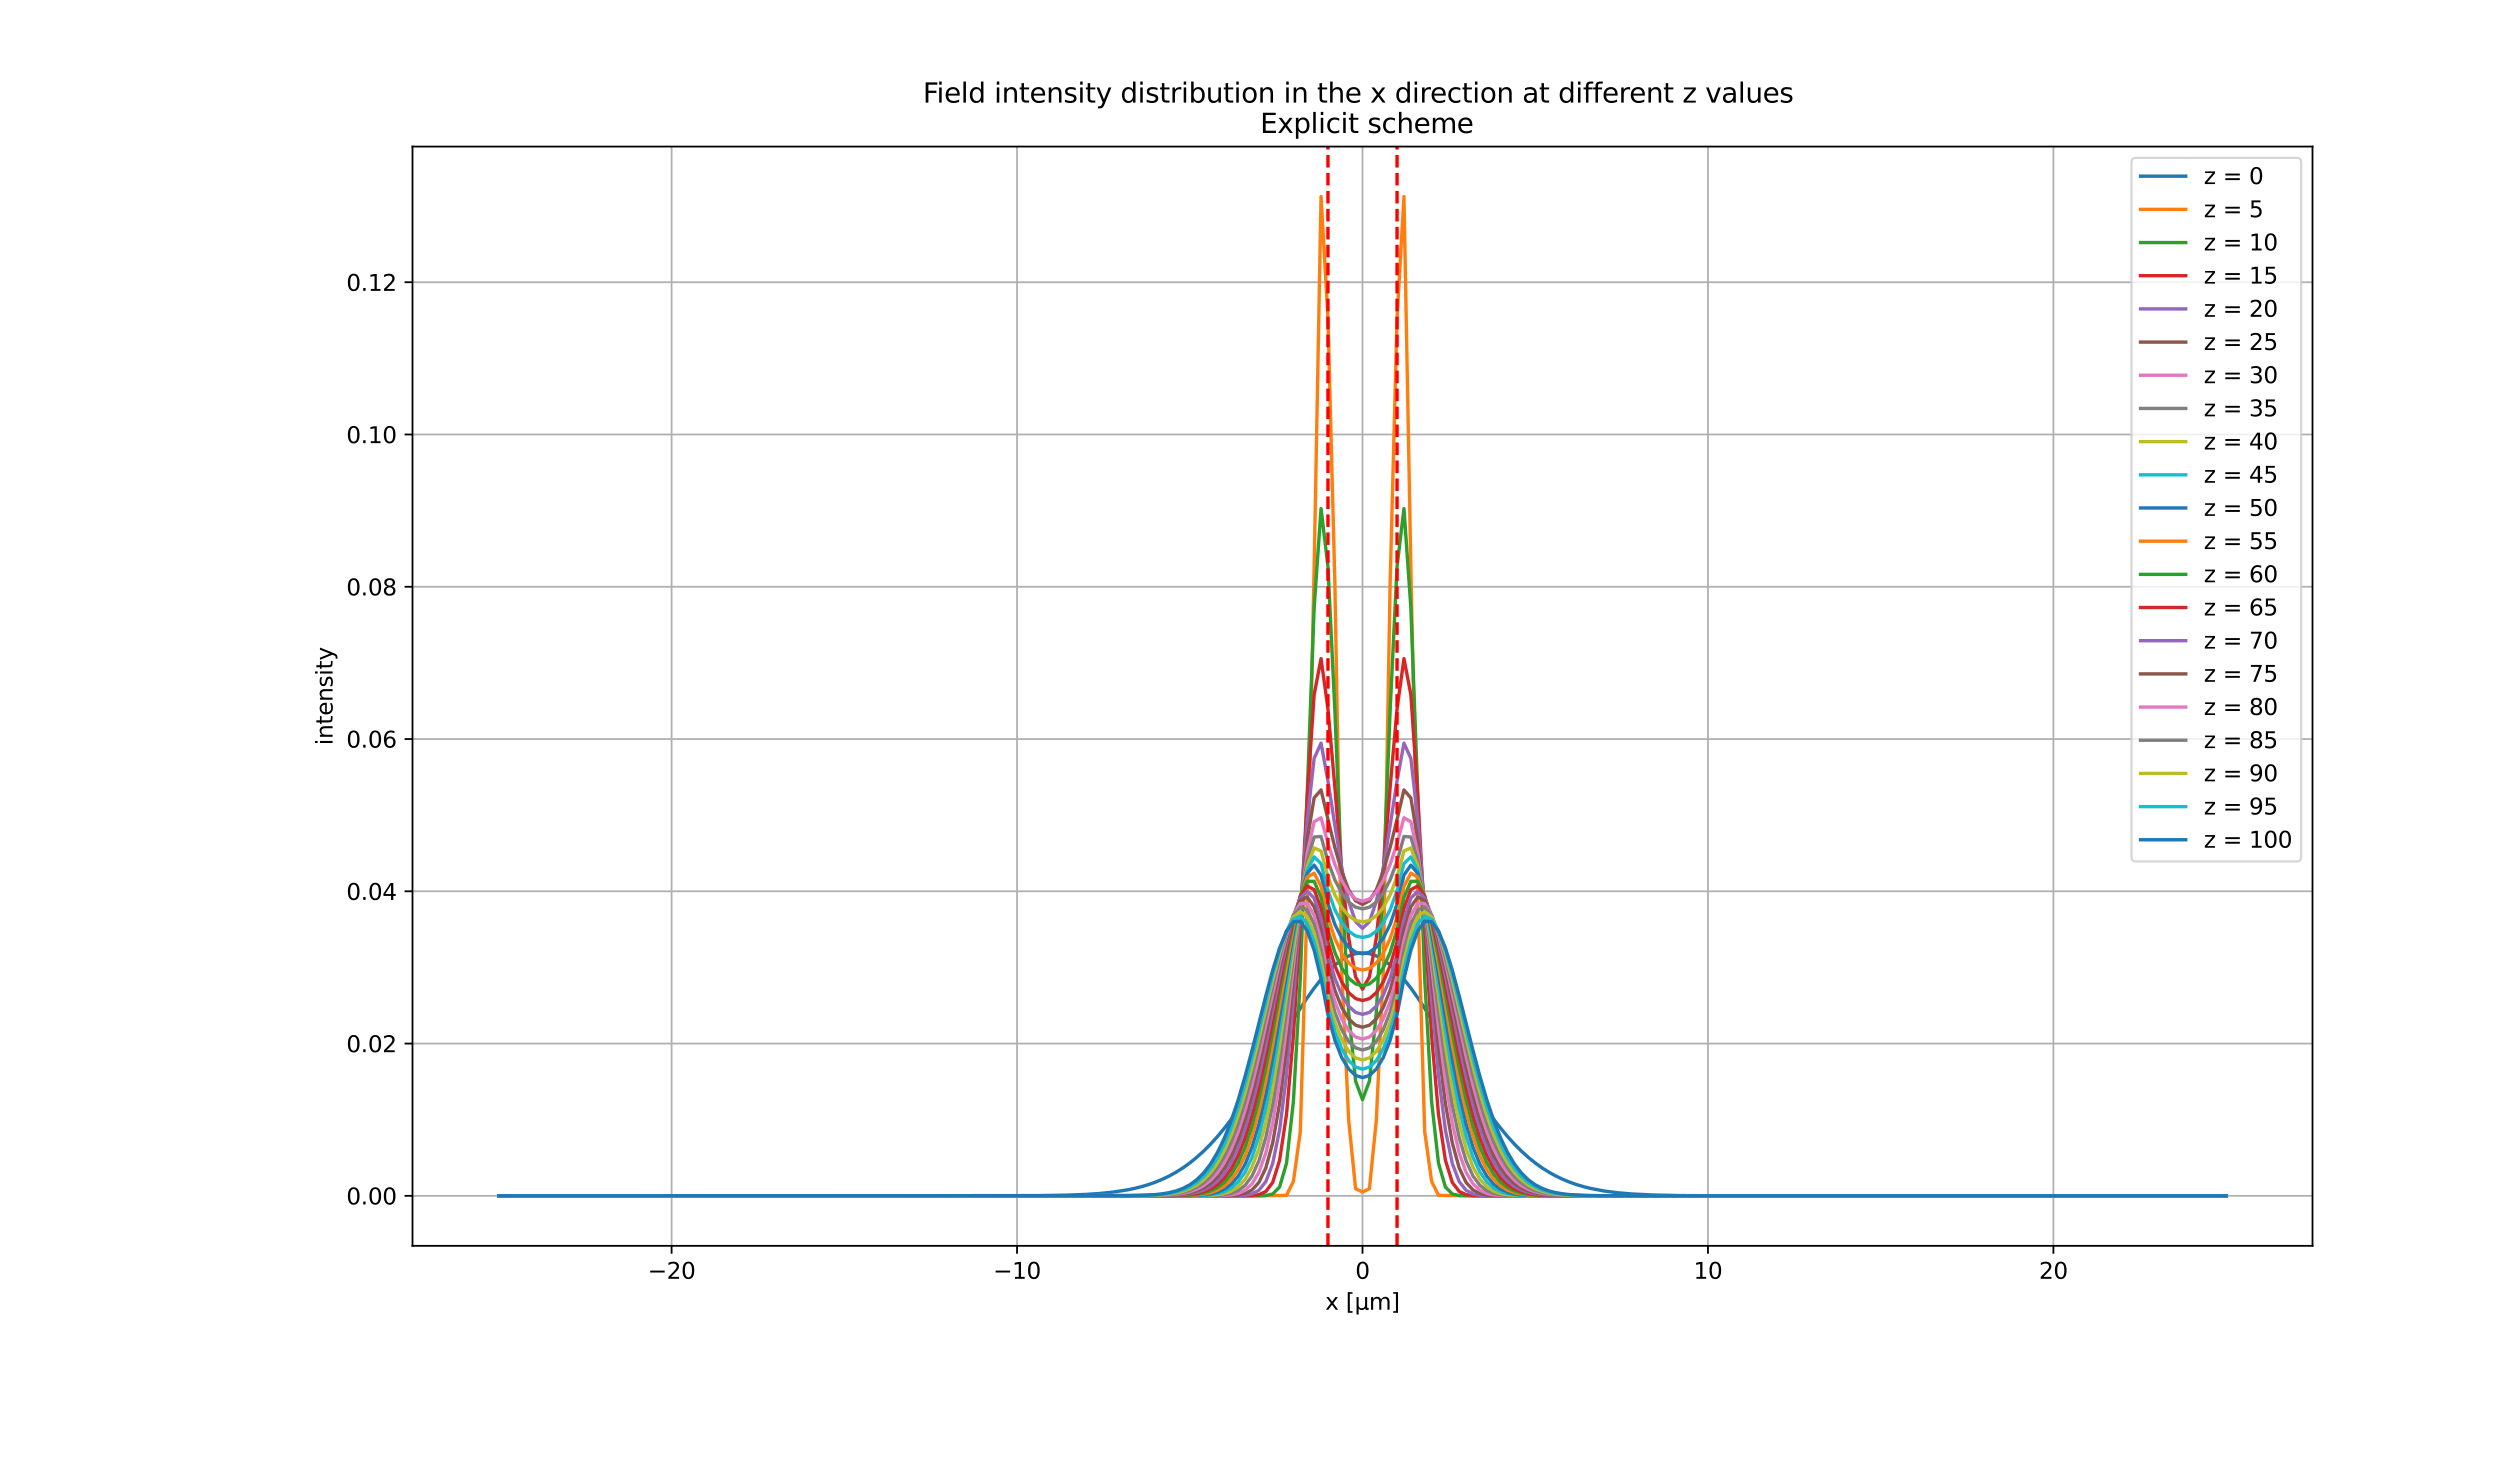 <?xml version="1.0" encoding="utf-8" standalone="no"?>
<!DOCTYPE svg PUBLIC "-//W3C//DTD SVG 1.1//EN"
  "http://www.w3.org/Graphics/SVG/1.1/DTD/svg11.dtd">
<svg xmlns:xlink="http://www.w3.org/1999/xlink" width="1105.92pt" height="648.36pt" viewBox="0 0 1105.92 648.36" xmlns="http://www.w3.org/2000/svg" version="1.1">
 <defs>
  <style type="text/css">*{stroke-linejoin: round; stroke-linecap: butt}</style>
 </defs>
 <g id="figure_1">
  <g id="patch_1">
   <path d="M 0 648.36 
L 1105.92 648.36 
L 1105.92 0 
L 0 0 
z
" style="fill: #ffffff"/>
  </g>
  <g id="axes_1">
   <g id="patch_2">
    <path d="M 182.477 551.106 
L 1022.976 551.106 
L 1022.976 64.836 
L 182.477 64.836 
z
" style="fill: #ffffff"/>
   </g>
   <g id="matplotlib.axis_1">
    <g id="xtick_1">
     <g id="line2d_1">
      <path d="M 297.09 551.106 
L 297.09 64.836 
" clip-path="url(#pb88ae5c0fb)" style="fill: none; stroke: #b0b0b0; stroke-width: 0.8; stroke-linecap: square"/>
     </g>
     <g id="line2d_2">
      <defs>
       <path id="mac17a98b2f" d="M 0 0 
L 0 3.5 
" style="stroke: #000000; stroke-width: 0.8"/>
      </defs>
      <g>
       <use xlink:href="#mac17a98b2f" x="297.09" y="551.106" style="stroke: #000000; stroke-width: 0.8"/>
      </g>
     </g>
     <g id="text_1">
      <!-- −20 -->
      <g transform="translate(286.538 565.704) scale(0.1 -0.1)">
       <defs>
        <path id="DejaVuSans-2212" d="M 678 2272 
L 4684 2272 
L 4684 1741 
L 678 1741 
L 678 2272 
z
" transform="scale(0.016)"/>
        <path id="DejaVuSans-32" d="M 1228 531 
L 3431 531 
L 3431 0 
L 469 0 
L 469 531 
Q 828 903 1448 1529 
Q 2069 2156 2228 2338 
Q 2531 2678 2651 2914 
Q 2772 3150 2772 3378 
Q 2772 3750 2511 3984 
Q 2250 4219 1831 4219 
Q 1534 4219 1204 4116 
Q 875 4013 500 3803 
L 500 4441 
Q 881 4594 1212 4672 
Q 1544 4750 1819 4750 
Q 2544 4750 2975 4387 
Q 3406 4025 3406 3419 
Q 3406 3131 3298 2873 
Q 3191 2616 2906 2266 
Q 2828 2175 2409 1742 
Q 1991 1309 1228 531 
z
" transform="scale(0.016)"/>
        <path id="DejaVuSans-30" d="M 2034 4250 
Q 1547 4250 1301 3770 
Q 1056 3291 1056 2328 
Q 1056 1369 1301 889 
Q 1547 409 2034 409 
Q 2525 409 2770 889 
Q 3016 1369 3016 2328 
Q 3016 3291 2770 3770 
Q 2525 4250 2034 4250 
z
M 2034 4750 
Q 2819 4750 3233 4129 
Q 3647 3509 3647 2328 
Q 3647 1150 3233 529 
Q 2819 -91 2034 -91 
Q 1250 -91 836 529 
Q 422 1150 422 2328 
Q 422 3509 836 4129 
Q 1250 4750 2034 4750 
z
" transform="scale(0.016)"/>
       </defs>
       <use xlink:href="#DejaVuSans-2212"/>
       <use xlink:href="#DejaVuSans-32" x="83.789"/>
       <use xlink:href="#DejaVuSans-30" x="147.412"/>
      </g>
     </g>
    </g>
    <g id="xtick_2">
     <g id="line2d_3">
      <path d="M 449.908 551.106 
L 449.908 64.836 
" clip-path="url(#pb88ae5c0fb)" style="fill: none; stroke: #b0b0b0; stroke-width: 0.8; stroke-linecap: square"/>
     </g>
     <g id="line2d_4">
      <g>
       <use xlink:href="#mac17a98b2f" x="449.908" y="551.106" style="stroke: #000000; stroke-width: 0.8"/>
      </g>
     </g>
     <g id="text_2">
      <!-- −10 -->
      <g transform="translate(439.356 565.704) scale(0.1 -0.1)">
       <defs>
        <path id="DejaVuSans-31" d="M 794 531 
L 1825 531 
L 1825 4091 
L 703 3866 
L 703 4441 
L 1819 4666 
L 2450 4666 
L 2450 531 
L 3481 531 
L 3481 0 
L 794 0 
L 794 531 
z
" transform="scale(0.016)"/>
       </defs>
       <use xlink:href="#DejaVuSans-2212"/>
       <use xlink:href="#DejaVuSans-31" x="83.789"/>
       <use xlink:href="#DejaVuSans-30" x="147.412"/>
      </g>
     </g>
    </g>
    <g id="xtick_3">
     <g id="line2d_5">
      <path d="M 602.726 551.106 
L 602.726 64.836 
" clip-path="url(#pb88ae5c0fb)" style="fill: none; stroke: #b0b0b0; stroke-width: 0.8; stroke-linecap: square"/>
     </g>
     <g id="line2d_6">
      <g>
       <use xlink:href="#mac17a98b2f" x="602.726" y="551.106" style="stroke: #000000; stroke-width: 0.8"/>
      </g>
     </g>
     <g id="text_3">
      <!-- 0 -->
      <g transform="translate(599.545 565.704) scale(0.1 -0.1)">
       <use xlink:href="#DejaVuSans-30"/>
      </g>
     </g>
    </g>
    <g id="xtick_4">
     <g id="line2d_7">
      <path d="M 755.544 551.106 
L 755.544 64.836 
" clip-path="url(#pb88ae5c0fb)" style="fill: none; stroke: #b0b0b0; stroke-width: 0.8; stroke-linecap: square"/>
     </g>
     <g id="line2d_8">
      <g>
       <use xlink:href="#mac17a98b2f" x="755.544" y="551.106" style="stroke: #000000; stroke-width: 0.8"/>
      </g>
     </g>
     <g id="text_4">
      <!-- 10 -->
      <g transform="translate(749.182 565.704) scale(0.1 -0.1)">
       <use xlink:href="#DejaVuSans-31"/>
       <use xlink:href="#DejaVuSans-30" x="63.623"/>
      </g>
     </g>
    </g>
    <g id="xtick_5">
     <g id="line2d_9">
      <path d="M 908.362 551.106 
L 908.362 64.836 
" clip-path="url(#pb88ae5c0fb)" style="fill: none; stroke: #b0b0b0; stroke-width: 0.8; stroke-linecap: square"/>
     </g>
     <g id="line2d_10">
      <g>
       <use xlink:href="#mac17a98b2f" x="908.362" y="551.106" style="stroke: #000000; stroke-width: 0.8"/>
      </g>
     </g>
     <g id="text_5">
      <!-- 20 -->
      <g transform="translate(902 565.704) scale(0.1 -0.1)">
       <use xlink:href="#DejaVuSans-32"/>
       <use xlink:href="#DejaVuSans-30" x="63.623"/>
      </g>
     </g>
    </g>
    <g id="text_6">
     <!-- x [µm] -->
     <g transform="translate(586.225 579.383) scale(0.1 -0.1)">
      <defs>
       <path id="DejaVuSans-78" d="M 3513 3500 
L 2247 1797 
L 3578 0 
L 2900 0 
L 1881 1375 
L 863 0 
L 184 0 
L 1544 1831 
L 300 3500 
L 978 3500 
L 1906 2253 
L 2834 3500 
L 3513 3500 
z
" transform="scale(0.016)"/>
       <path id="DejaVuSans-20" transform="scale(0.016)"/>
       <path id="DejaVuSans-5b" d="M 550 4863 
L 1875 4863 
L 1875 4416 
L 1125 4416 
L 1125 -397 
L 1875 -397 
L 1875 -844 
L 550 -844 
L 550 4863 
z
" transform="scale(0.016)"/>
       <path id="DejaVuSans-b5" d="M 544 -1331 
L 544 3500 
L 1119 3500 
L 1119 1325 
Q 1119 872 1334 640 
Q 1550 409 1972 409 
Q 2434 409 2667 671 
Q 2900 934 2900 1459 
L 2900 3500 
L 3475 3500 
L 3475 806 
Q 3475 619 3529 530 
Q 3584 441 3700 441 
Q 3728 441 3778 458 
Q 3828 475 3916 513 
L 3916 50 
Q 3788 -22 3673 -56 
Q 3559 -91 3450 -91 
Q 3234 -91 3106 31 
Q 2978 153 2931 403 
Q 2775 156 2548 32 
Q 2322 -91 2016 -91 
Q 1697 -91 1473 31 
Q 1250 153 1119 397 
L 1119 -1331 
L 544 -1331 
z
" transform="scale(0.016)"/>
       <path id="DejaVuSans-6d" d="M 3328 2828 
Q 3544 3216 3844 3400 
Q 4144 3584 4550 3584 
Q 5097 3584 5394 3201 
Q 5691 2819 5691 2113 
L 5691 0 
L 5113 0 
L 5113 2094 
Q 5113 2597 4934 2840 
Q 4756 3084 4391 3084 
Q 3944 3084 3684 2787 
Q 3425 2491 3425 1978 
L 3425 0 
L 2847 0 
L 2847 2094 
Q 2847 2600 2669 2842 
Q 2491 3084 2119 3084 
Q 1678 3084 1418 2786 
Q 1159 2488 1159 1978 
L 1159 0 
L 581 0 
L 581 3500 
L 1159 3500 
L 1159 2956 
Q 1356 3278 1631 3431 
Q 1906 3584 2284 3584 
Q 2666 3584 2933 3390 
Q 3200 3197 3328 2828 
z
" transform="scale(0.016)"/>
       <path id="DejaVuSans-5d" d="M 1947 4863 
L 1947 -844 
L 622 -844 
L 622 -397 
L 1369 -397 
L 1369 4416 
L 622 4416 
L 622 4863 
L 1947 4863 
z
" transform="scale(0.016)"/>
      </defs>
      <use xlink:href="#DejaVuSans-78"/>
      <use xlink:href="#DejaVuSans-20" x="59.18"/>
      <use xlink:href="#DejaVuSans-5b" x="90.967"/>
      <use xlink:href="#DejaVuSans-b5" x="129.98"/>
      <use xlink:href="#DejaVuSans-6d" x="193.604"/>
      <use xlink:href="#DejaVuSans-5d" x="291.016"/>
     </g>
    </g>
   </g>
   <g id="matplotlib.axis_2">
    <g id="ytick_1">
     <g id="line2d_11">
      <path d="M 182.477 529.003 
L 1022.976 529.003 
" clip-path="url(#pb88ae5c0fb)" style="fill: none; stroke: #b0b0b0; stroke-width: 0.8; stroke-linecap: square"/>
     </g>
     <g id="line2d_12">
      <defs>
       <path id="m912196dd0b" d="M 0 0 
L -3.5 0 
" style="stroke: #000000; stroke-width: 0.8"/>
      </defs>
      <g>
       <use xlink:href="#m912196dd0b" x="182.477" y="529.003" style="stroke: #000000; stroke-width: 0.8"/>
      </g>
     </g>
     <g id="text_7">
      <!-- 0.00 -->
      <g transform="translate(153.211 532.802) scale(0.1 -0.1)">
       <defs>
        <path id="DejaVuSans-2e" d="M 684 794 
L 1344 794 
L 1344 0 
L 684 0 
L 684 794 
z
" transform="scale(0.016)"/>
       </defs>
       <use xlink:href="#DejaVuSans-30"/>
       <use xlink:href="#DejaVuSans-2e" x="63.623"/>
       <use xlink:href="#DejaVuSans-30" x="95.41"/>
       <use xlink:href="#DejaVuSans-30" x="159.033"/>
      </g>
     </g>
    </g>
    <g id="ytick_2">
     <g id="line2d_13">
      <path d="M 182.477 461.646 
L 1022.976 461.646 
" clip-path="url(#pb88ae5c0fb)" style="fill: none; stroke: #b0b0b0; stroke-width: 0.8; stroke-linecap: square"/>
     </g>
     <g id="line2d_14">
      <g>
       <use xlink:href="#m912196dd0b" x="182.477" y="461.646" style="stroke: #000000; stroke-width: 0.8"/>
      </g>
     </g>
     <g id="text_8">
      <!-- 0.02 -->
      <g transform="translate(153.211 465.445) scale(0.1 -0.1)">
       <use xlink:href="#DejaVuSans-30"/>
       <use xlink:href="#DejaVuSans-2e" x="63.623"/>
       <use xlink:href="#DejaVuSans-30" x="95.41"/>
       <use xlink:href="#DejaVuSans-32" x="159.033"/>
      </g>
     </g>
    </g>
    <g id="ytick_3">
     <g id="line2d_15">
      <path d="M 182.477 394.29 
L 1022.976 394.29 
" clip-path="url(#pb88ae5c0fb)" style="fill: none; stroke: #b0b0b0; stroke-width: 0.8; stroke-linecap: square"/>
     </g>
     <g id="line2d_16">
      <g>
       <use xlink:href="#m912196dd0b" x="182.477" y="394.29" style="stroke: #000000; stroke-width: 0.8"/>
      </g>
     </g>
     <g id="text_9">
      <!-- 0.04 -->
      <g transform="translate(153.211 398.089) scale(0.1 -0.1)">
       <defs>
        <path id="DejaVuSans-34" d="M 2419 4116 
L 825 1625 
L 2419 1625 
L 2419 4116 
z
M 2253 4666 
L 3047 4666 
L 3047 1625 
L 3713 1625 
L 3713 1100 
L 3047 1100 
L 3047 0 
L 2419 0 
L 2419 1100 
L 313 1100 
L 313 1709 
L 2253 4666 
z
" transform="scale(0.016)"/>
       </defs>
       <use xlink:href="#DejaVuSans-30"/>
       <use xlink:href="#DejaVuSans-2e" x="63.623"/>
       <use xlink:href="#DejaVuSans-30" x="95.41"/>
       <use xlink:href="#DejaVuSans-34" x="159.033"/>
      </g>
     </g>
    </g>
    <g id="ytick_4">
     <g id="line2d_17">
      <path d="M 182.477 326.933 
L 1022.976 326.933 
" clip-path="url(#pb88ae5c0fb)" style="fill: none; stroke: #b0b0b0; stroke-width: 0.8; stroke-linecap: square"/>
     </g>
     <g id="line2d_18">
      <g>
       <use xlink:href="#m912196dd0b" x="182.477" y="326.933" style="stroke: #000000; stroke-width: 0.8"/>
      </g>
     </g>
     <g id="text_10">
      <!-- 0.06 -->
      <g transform="translate(153.211 330.732) scale(0.1 -0.1)">
       <defs>
        <path id="DejaVuSans-36" d="M 2113 2584 
Q 1688 2584 1439 2293 
Q 1191 2003 1191 1497 
Q 1191 994 1439 701 
Q 1688 409 2113 409 
Q 2538 409 2786 701 
Q 3034 994 3034 1497 
Q 3034 2003 2786 2293 
Q 2538 2584 2113 2584 
z
M 3366 4563 
L 3366 3988 
Q 3128 4100 2886 4159 
Q 2644 4219 2406 4219 
Q 1781 4219 1451 3797 
Q 1122 3375 1075 2522 
Q 1259 2794 1537 2939 
Q 1816 3084 2150 3084 
Q 2853 3084 3261 2657 
Q 3669 2231 3669 1497 
Q 3669 778 3244 343 
Q 2819 -91 2113 -91 
Q 1303 -91 875 529 
Q 447 1150 447 2328 
Q 447 3434 972 4092 
Q 1497 4750 2381 4750 
Q 2619 4750 2861 4703 
Q 3103 4656 3366 4563 
z
" transform="scale(0.016)"/>
       </defs>
       <use xlink:href="#DejaVuSans-30"/>
       <use xlink:href="#DejaVuSans-2e" x="63.623"/>
       <use xlink:href="#DejaVuSans-30" x="95.41"/>
       <use xlink:href="#DejaVuSans-36" x="159.033"/>
      </g>
     </g>
    </g>
    <g id="ytick_5">
     <g id="line2d_19">
      <path d="M 182.477 259.576 
L 1022.976 259.576 
" clip-path="url(#pb88ae5c0fb)" style="fill: none; stroke: #b0b0b0; stroke-width: 0.8; stroke-linecap: square"/>
     </g>
     <g id="line2d_20">
      <g>
       <use xlink:href="#m912196dd0b" x="182.477" y="259.576" style="stroke: #000000; stroke-width: 0.8"/>
      </g>
     </g>
     <g id="text_11">
      <!-- 0.08 -->
      <g transform="translate(153.211 263.376) scale(0.1 -0.1)">
       <defs>
        <path id="DejaVuSans-38" d="M 2034 2216 
Q 1584 2216 1326 1975 
Q 1069 1734 1069 1313 
Q 1069 891 1326 650 
Q 1584 409 2034 409 
Q 2484 409 2743 651 
Q 3003 894 3003 1313 
Q 3003 1734 2745 1975 
Q 2488 2216 2034 2216 
z
M 1403 2484 
Q 997 2584 770 2862 
Q 544 3141 544 3541 
Q 544 4100 942 4425 
Q 1341 4750 2034 4750 
Q 2731 4750 3128 4425 
Q 3525 4100 3525 3541 
Q 3525 3141 3298 2862 
Q 3072 2584 2669 2484 
Q 3125 2378 3379 2068 
Q 3634 1759 3634 1313 
Q 3634 634 3220 271 
Q 2806 -91 2034 -91 
Q 1263 -91 848 271 
Q 434 634 434 1313 
Q 434 1759 690 2068 
Q 947 2378 1403 2484 
z
M 1172 3481 
Q 1172 3119 1398 2916 
Q 1625 2713 2034 2713 
Q 2441 2713 2670 2916 
Q 2900 3119 2900 3481 
Q 2900 3844 2670 4047 
Q 2441 4250 2034 4250 
Q 1625 4250 1398 4047 
Q 1172 3844 1172 3481 
z
" transform="scale(0.016)"/>
       </defs>
       <use xlink:href="#DejaVuSans-30"/>
       <use xlink:href="#DejaVuSans-2e" x="63.623"/>
       <use xlink:href="#DejaVuSans-30" x="95.41"/>
       <use xlink:href="#DejaVuSans-38" x="159.033"/>
      </g>
     </g>
    </g>
    <g id="ytick_6">
     <g id="line2d_21">
      <path d="M 182.477 192.22 
L 1022.976 192.22 
" clip-path="url(#pb88ae5c0fb)" style="fill: none; stroke: #b0b0b0; stroke-width: 0.8; stroke-linecap: square"/>
     </g>
     <g id="line2d_22">
      <g>
       <use xlink:href="#m912196dd0b" x="182.477" y="192.22" style="stroke: #000000; stroke-width: 0.8"/>
      </g>
     </g>
     <g id="text_12">
      <!-- 0.10 -->
      <g transform="translate(153.211 196.019) scale(0.1 -0.1)">
       <use xlink:href="#DejaVuSans-30"/>
       <use xlink:href="#DejaVuSans-2e" x="63.623"/>
       <use xlink:href="#DejaVuSans-31" x="95.41"/>
       <use xlink:href="#DejaVuSans-30" x="159.033"/>
      </g>
     </g>
    </g>
    <g id="ytick_7">
     <g id="line2d_23">
      <path d="M 182.477 124.863 
L 1022.976 124.863 
" clip-path="url(#pb88ae5c0fb)" style="fill: none; stroke: #b0b0b0; stroke-width: 0.8; stroke-linecap: square"/>
     </g>
     <g id="line2d_24">
      <g>
       <use xlink:href="#m912196dd0b" x="182.477" y="124.863" style="stroke: #000000; stroke-width: 0.8"/>
      </g>
     </g>
     <g id="text_13">
      <!-- 0.12 -->
      <g transform="translate(153.211 128.663) scale(0.1 -0.1)">
       <use xlink:href="#DejaVuSans-30"/>
       <use xlink:href="#DejaVuSans-2e" x="63.623"/>
       <use xlink:href="#DejaVuSans-31" x="95.41"/>
       <use xlink:href="#DejaVuSans-32" x="159.033"/>
      </g>
     </g>
    </g>
    <g id="text_14">
     <!-- intensity -->
     <g transform="translate(147.131 329.648) rotate(-90) scale(0.1 -0.1)">
      <defs>
       <path id="DejaVuSans-69" d="M 603 3500 
L 1178 3500 
L 1178 0 
L 603 0 
L 603 3500 
z
M 603 4863 
L 1178 4863 
L 1178 4134 
L 603 4134 
L 603 4863 
z
" transform="scale(0.016)"/>
       <path id="DejaVuSans-6e" d="M 3513 2113 
L 3513 0 
L 2938 0 
L 2938 2094 
Q 2938 2591 2744 2837 
Q 2550 3084 2163 3084 
Q 1697 3084 1428 2787 
Q 1159 2491 1159 1978 
L 1159 0 
L 581 0 
L 581 3500 
L 1159 3500 
L 1159 2956 
Q 1366 3272 1645 3428 
Q 1925 3584 2291 3584 
Q 2894 3584 3203 3211 
Q 3513 2838 3513 2113 
z
" transform="scale(0.016)"/>
       <path id="DejaVuSans-74" d="M 1172 4494 
L 1172 3500 
L 2356 3500 
L 2356 3053 
L 1172 3053 
L 1172 1153 
Q 1172 725 1289 603 
Q 1406 481 1766 481 
L 2356 481 
L 2356 0 
L 1766 0 
Q 1100 0 847 248 
Q 594 497 594 1153 
L 594 3053 
L 172 3053 
L 172 3500 
L 594 3500 
L 594 4494 
L 1172 4494 
z
" transform="scale(0.016)"/>
       <path id="DejaVuSans-65" d="M 3597 1894 
L 3597 1613 
L 953 1613 
Q 991 1019 1311 708 
Q 1631 397 2203 397 
Q 2534 397 2845 478 
Q 3156 559 3463 722 
L 3463 178 
Q 3153 47 2828 -22 
Q 2503 -91 2169 -91 
Q 1331 -91 842 396 
Q 353 884 353 1716 
Q 353 2575 817 3079 
Q 1281 3584 2069 3584 
Q 2775 3584 3186 3129 
Q 3597 2675 3597 1894 
z
M 3022 2063 
Q 3016 2534 2758 2815 
Q 2500 3097 2075 3097 
Q 1594 3097 1305 2825 
Q 1016 2553 972 2059 
L 3022 2063 
z
" transform="scale(0.016)"/>
       <path id="DejaVuSans-73" d="M 2834 3397 
L 2834 2853 
Q 2591 2978 2328 3040 
Q 2066 3103 1784 3103 
Q 1356 3103 1142 2972 
Q 928 2841 928 2578 
Q 928 2378 1081 2264 
Q 1234 2150 1697 2047 
L 1894 2003 
Q 2506 1872 2764 1633 
Q 3022 1394 3022 966 
Q 3022 478 2636 193 
Q 2250 -91 1575 -91 
Q 1294 -91 989 -36 
Q 684 19 347 128 
L 347 722 
Q 666 556 975 473 
Q 1284 391 1588 391 
Q 1994 391 2212 530 
Q 2431 669 2431 922 
Q 2431 1156 2273 1281 
Q 2116 1406 1581 1522 
L 1381 1569 
Q 847 1681 609 1914 
Q 372 2147 372 2553 
Q 372 3047 722 3315 
Q 1072 3584 1716 3584 
Q 2034 3584 2315 3537 
Q 2597 3491 2834 3397 
z
" transform="scale(0.016)"/>
       <path id="DejaVuSans-79" d="M 2059 -325 
Q 1816 -950 1584 -1140 
Q 1353 -1331 966 -1331 
L 506 -1331 
L 506 -850 
L 844 -850 
Q 1081 -850 1212 -737 
Q 1344 -625 1503 -206 
L 1606 56 
L 191 3500 
L 800 3500 
L 1894 763 
L 2988 3500 
L 3597 3500 
L 2059 -325 
z
" transform="scale(0.016)"/>
      </defs>
      <use xlink:href="#DejaVuSans-69"/>
      <use xlink:href="#DejaVuSans-6e" x="27.783"/>
      <use xlink:href="#DejaVuSans-74" x="91.162"/>
      <use xlink:href="#DejaVuSans-65" x="130.371"/>
      <use xlink:href="#DejaVuSans-6e" x="191.895"/>
      <use xlink:href="#DejaVuSans-73" x="255.273"/>
      <use xlink:href="#DejaVuSans-69" x="307.373"/>
      <use xlink:href="#DejaVuSans-74" x="335.156"/>
      <use xlink:href="#DejaVuSans-79" x="374.365"/>
     </g>
    </g>
   </g>
   <g id="line2d_25">
    <path d="M 220.681 529.003 
L 459.077 528.911 
L 471.303 528.713 
L 480.472 528.36 
L 486.585 527.945 
L 492.697 527.304 
L 498.81 526.343 
L 501.866 525.707 
L 504.923 524.945 
L 507.979 524.039 
L 511.036 522.969 
L 514.092 521.715 
L 517.148 520.257 
L 520.205 518.574 
L 523.261 516.647 
L 526.317 514.456 
L 529.374 511.987 
L 532.43 509.225 
L 535.486 506.162 
L 538.543 502.792 
L 541.599 499.118 
L 544.656 495.145 
L 547.712 490.89 
L 550.768 486.373 
L 556.881 476.684 
L 562.994 466.416 
L 572.163 450.952 
L 575.219 446.06 
L 578.276 441.422 
L 581.332 437.116 
L 584.388 433.213 
L 587.445 429.781 
L 590.501 426.882 
L 593.557 424.569 
L 596.614 422.884 
L 599.67 421.861 
L 602.726 421.517 
L 605.783 421.861 
L 608.839 422.884 
L 611.895 424.569 
L 614.952 426.882 
L 618.008 429.781 
L 621.065 433.213 
L 624.121 437.116 
L 627.177 441.422 
L 630.234 446.06 
L 636.346 456.025 
L 648.572 476.684 
L 654.685 486.373 
L 657.741 490.89 
L 660.797 495.145 
L 663.854 499.118 
L 666.91 502.792 
L 669.966 506.162 
L 673.023 509.225 
L 676.079 511.987 
L 679.135 514.456 
L 682.192 516.647 
L 685.248 518.574 
L 688.304 520.257 
L 691.361 521.715 
L 694.417 522.969 
L 697.474 524.039 
L 700.53 524.945 
L 703.586 525.707 
L 709.699 526.87 
L 715.812 527.658 
L 721.924 528.176 
L 731.094 528.623 
L 743.319 528.88 
L 761.657 528.984 
L 835.01 529.003 
L 984.771 529.003 
L 984.771 529.003 
" clip-path="url(#pb88ae5c0fb)" style="fill: none; stroke: #1f77b4; stroke-width: 1.5; stroke-linecap: square"/>
   </g>
   <g id="line2d_26">
    <path d="M 220.681 529.003 
L 559.937 528.897 
L 569.106 528.78 
L 572.163 522.564 
L 575.219 500.546 
L 578.276 397.245 
L 581.332 251.06 
L 584.388 86.939 
L 587.445 140.626 
L 590.501 257.805 
L 593.557 430.054 
L 596.614 495.628 
L 599.67 525.85 
L 602.726 527.286 
L 605.783 525.85 
L 608.839 495.628 
L 611.895 430.054 
L 614.952 257.805 
L 618.008 140.626 
L 621.065 86.939 
L 624.121 251.06 
L 627.177 397.245 
L 630.234 500.546 
L 633.29 522.564 
L 636.346 528.78 
L 642.459 528.883 
L 688.304 528.987 
L 831.953 529.003 
L 984.771 529.003 
L 984.771 529.003 
" clip-path="url(#pb88ae5c0fb)" style="fill: none; stroke: #ff7f0e; stroke-width: 1.5; stroke-linecap: square"/>
   </g>
   <g id="line2d_27">
    <path d="M 220.681 529.003 
L 556.881 528.987 
L 559.937 528.871 
L 562.994 528.182 
L 566.05 525.1 
L 569.106 514.603 
L 572.163 487.222 
L 575.219 432.774 
L 581.332 268.959 
L 584.388 224.998 
L 587.445 250.612 
L 590.501 314.213 
L 593.557 389.531 
L 596.614 448.006 
L 599.67 478.28 
L 602.726 486.444 
L 605.783 478.28 
L 608.839 448.006 
L 611.895 389.531 
L 614.952 314.213 
L 618.008 250.612 
L 621.065 224.998 
L 624.121 268.959 
L 630.234 432.774 
L 633.29 487.222 
L 636.346 514.603 
L 639.403 525.1 
L 642.459 528.182 
L 645.515 528.871 
L 651.628 529.001 
L 914.475 529.003 
L 984.771 529.003 
L 984.771 529.003 
" clip-path="url(#pb88ae5c0fb)" style="fill: none; stroke: #2ca02c; stroke-width: 1.5; stroke-linecap: square"/>
   </g>
   <g id="line2d_28">
    <path d="M 220.681 529.003 
L 550.768 528.979 
L 553.825 528.88 
L 556.881 528.478 
L 559.937 527.095 
L 562.994 523.085 
L 566.05 513.262 
L 569.106 492.997 
L 572.163 458.037 
L 575.219 408.415 
L 578.276 352.534 
L 581.332 307.318 
L 584.388 291.363 
L 587.445 313.61 
L 590.501 348.31 
L 593.557 385.402 
L 596.614 414.912 
L 599.67 432.17 
L 602.726 437.584 
L 605.783 432.17 
L 608.839 414.912 
L 611.895 385.402 
L 614.952 348.31 
L 618.008 313.61 
L 621.065 291.363 
L 624.121 307.318 
L 627.177 352.534 
L 630.234 408.415 
L 633.29 458.037 
L 636.346 492.997 
L 639.403 513.262 
L 642.459 523.085 
L 645.515 527.095 
L 648.572 528.478 
L 651.628 528.88 
L 657.741 528.999 
L 758.601 529.003 
L 984.771 529.003 
L 984.771 529.003 
" clip-path="url(#pb88ae5c0fb)" style="fill: none; stroke: #d62728; stroke-width: 1.5; stroke-linecap: square"/>
   </g>
   <g id="line2d_29">
    <path d="M 220.681 529.003 
L 547.712 528.928 
L 550.768 528.734 
L 553.825 528.143 
L 556.881 526.546 
L 559.937 522.739 
L 562.994 514.725 
L 566.05 499.876 
L 569.106 475.803 
L 572.163 442.019 
L 578.276 362.81 
L 581.332 335.499 
L 584.388 328.758 
L 587.445 345.457 
L 590.501 365.082 
L 593.557 383.966 
L 596.614 398.747 
L 599.67 407.715 
L 602.726 410.658 
L 605.783 407.715 
L 608.839 398.747 
L 611.895 383.966 
L 614.952 365.082 
L 618.008 345.457 
L 621.065 328.758 
L 624.121 335.499 
L 627.177 362.81 
L 633.29 442.019 
L 636.346 475.803 
L 639.403 499.876 
L 642.459 514.725 
L 645.515 522.739 
L 648.572 526.546 
L 651.628 528.143 
L 654.685 528.734 
L 657.741 528.928 
L 666.91 529.002 
L 984.771 529.003 
L 984.771 529.003 
" clip-path="url(#pb88ae5c0fb)" style="fill: none; stroke: #9467bd; stroke-width: 1.5; stroke-linecap: square"/>
   </g>
   <g id="line2d_30">
    <path d="M 220.681 529.003 
L 541.599 528.964 
L 544.656 528.874 
L 547.712 528.62 
L 550.768 527.961 
L 553.825 526.413 
L 556.881 523.11 
L 559.937 516.728 
L 562.994 505.589 
L 566.05 488.098 
L 569.106 463.558 
L 572.163 433.145 
L 575.219 400.542 
L 578.276 371.628 
L 581.332 352.952 
L 584.388 349.449 
L 587.445 362.469 
L 590.501 374.858 
L 593.557 385.566 
L 596.614 393.609 
L 599.67 398.479 
L 602.726 400.094 
L 605.783 398.479 
L 608.839 393.609 
L 611.895 385.566 
L 614.952 374.858 
L 618.008 362.469 
L 621.065 349.449 
L 624.121 352.952 
L 627.177 371.628 
L 630.234 400.542 
L 633.29 433.145 
L 636.346 463.558 
L 639.403 488.098 
L 642.459 505.589 
L 645.515 516.728 
L 648.572 523.11 
L 651.628 526.413 
L 654.685 527.961 
L 657.741 528.62 
L 660.797 528.874 
L 666.91 528.992 
L 709.699 529.003 
L 984.771 529.003 
L 984.771 529.003 
" clip-path="url(#pb88ae5c0fb)" style="fill: none; stroke: #8c564b; stroke-width: 1.5; stroke-linecap: square"/>
   </g>
   <g id="line2d_31">
    <path d="M 220.681 529.003 
L 538.543 528.943 
L 541.599 528.832 
L 544.656 528.553 
L 547.712 527.902 
L 550.768 526.502 
L 553.825 523.72 
L 556.881 518.629 
L 559.937 510.064 
L 562.994 496.85 
L 566.05 478.245 
L 569.106 454.504 
L 575.219 400.177 
L 578.276 377.385 
L 581.332 363.495 
L 584.388 361.752 
L 587.445 373.113 
L 590.501 382.368 
L 593.557 389.57 
L 596.614 394.673 
L 599.67 397.688 
L 602.726 398.68 
L 605.783 397.688 
L 608.839 394.673 
L 611.895 389.57 
L 614.952 382.368 
L 618.008 373.113 
L 621.065 361.752 
L 624.121 363.495 
L 627.177 377.385 
L 630.234 400.177 
L 636.346 454.504 
L 639.403 478.245 
L 642.459 496.85 
L 645.515 510.064 
L 648.572 518.629 
L 651.628 523.72 
L 654.685 526.502 
L 657.741 527.902 
L 660.797 528.553 
L 663.854 528.832 
L 669.966 528.983 
L 697.474 529.003 
L 984.771 529.003 
L 984.771 529.003 
" clip-path="url(#pb88ae5c0fb)" style="fill: none; stroke: #e377c2; stroke-width: 1.5; stroke-linecap: square"/>
   </g>
   <g id="line2d_32">
    <path d="M 220.681 529.003 
L 535.486 528.926 
L 538.543 528.806 
L 541.599 528.526 
L 544.656 527.921 
L 547.712 526.694 
L 550.768 524.374 
L 553.825 520.282 
L 556.881 513.561 
L 559.937 503.301 
L 562.994 488.79 
L 566.05 469.864 
L 569.106 447.265 
L 572.163 422.859 
L 575.219 399.562 
L 578.276 380.898 
L 581.332 370.253 
L 584.388 370.042 
L 587.445 381.044 
L 590.501 389.215 
L 593.557 395.102 
L 596.614 399.056 
L 599.67 401.321 
L 602.726 402.057 
L 605.783 401.321 
L 608.839 399.056 
L 611.895 395.102 
L 614.952 389.215 
L 618.008 381.044 
L 621.065 370.042 
L 624.121 370.253 
L 627.177 380.898 
L 630.234 399.562 
L 633.29 422.859 
L 636.346 447.265 
L 639.403 469.864 
L 642.459 488.79 
L 645.515 503.301 
L 648.572 513.561 
L 651.628 520.282 
L 654.685 524.374 
L 657.741 526.694 
L 660.797 527.921 
L 663.854 528.526 
L 666.91 528.806 
L 673.023 528.975 
L 694.417 529.003 
L 984.771 529.003 
L 984.771 529.003 
" clip-path="url(#pb88ae5c0fb)" style="fill: none; stroke: #7f7f7f; stroke-width: 1.5; stroke-linecap: square"/>
   </g>
   <g id="line2d_33">
    <path d="M 220.681 529.003 
L 532.43 528.916 
L 535.486 528.794 
L 538.543 528.528 
L 541.599 527.983 
L 544.656 526.925 
L 547.712 524.996 
L 550.768 521.681 
L 553.825 516.326 
L 556.881 508.205 
L 559.937 496.669 
L 562.994 481.37 
L 566.05 462.518 
L 575.219 398.67 
L 578.276 383.146 
L 581.332 375.103 
L 584.388 376.451 
L 587.445 387.797 
L 590.501 395.879 
L 593.557 401.477 
L 596.614 405.123 
L 599.67 407.172 
L 602.726 407.832 
L 605.783 407.172 
L 608.839 405.123 
L 611.895 401.477 
L 614.952 395.879 
L 618.008 387.797 
L 621.065 376.451 
L 624.121 375.103 
L 627.177 383.146 
L 630.234 398.67 
L 633.29 418.961 
L 639.403 462.518 
L 642.459 481.37 
L 645.515 496.669 
L 648.572 508.205 
L 651.628 516.326 
L 654.685 521.681 
L 657.741 524.996 
L 660.797 526.925 
L 663.854 527.983 
L 666.91 528.528 
L 669.966 528.794 
L 676.079 528.968 
L 694.417 529.003 
L 984.771 529.003 
L 984.771 529.003 
" clip-path="url(#pb88ae5c0fb)" style="fill: none; stroke: #bcbd22; stroke-width: 1.5; stroke-linecap: square"/>
   </g>
   <g id="line2d_34">
    <path d="M 220.681 529.003 
L 529.374 528.91 
L 532.43 528.793 
L 535.486 528.548 
L 538.543 528.066 
L 541.599 527.164 
L 544.656 525.559 
L 547.712 522.856 
L 550.768 518.541 
L 553.825 512.026 
L 556.881 502.736 
L 559.937 490.251 
L 562.994 474.5 
L 566.05 455.936 
L 572.163 415.506 
L 575.219 397.724 
L 578.276 384.828 
L 581.332 379.073 
L 584.388 381.995 
L 587.445 394.012 
L 590.501 402.457 
L 593.557 408.23 
L 596.614 411.952 
L 599.67 414.029 
L 602.726 414.695 
L 605.783 414.029 
L 608.839 411.952 
L 611.895 408.23 
L 614.952 402.457 
L 618.008 394.012 
L 621.065 381.995 
L 624.121 379.073 
L 627.177 384.828 
L 630.234 397.724 
L 633.29 415.506 
L 639.403 455.936 
L 642.459 474.5 
L 645.515 490.251 
L 648.572 502.736 
L 651.628 512.026 
L 654.685 518.541 
L 657.741 522.856 
L 660.797 525.559 
L 663.854 527.164 
L 666.91 528.066 
L 669.966 528.548 
L 673.023 528.793 
L 679.135 528.964 
L 697.474 529.003 
L 984.771 529.003 
L 984.771 529.003 
" clip-path="url(#pb88ae5c0fb)" style="fill: none; stroke: #17becf; stroke-width: 1.5; stroke-linecap: square"/>
   </g>
   <g id="line2d_35">
    <path d="M 220.681 529.003 
L 526.317 528.909 
L 532.43 528.58 
L 535.486 528.159 
L 538.543 527.392 
L 541.599 526.057 
L 544.656 523.841 
L 547.712 520.336 
L 550.768 515.06 
L 553.825 507.509 
L 556.881 497.256 
L 559.937 484.08 
L 562.994 468.115 
L 566.05 449.985 
L 569.106 430.874 
L 572.163 412.495 
L 575.219 396.935 
L 578.276 386.371 
L 581.332 382.701 
L 584.388 387.153 
L 587.445 399.948 
L 590.501 408.927 
L 593.557 415.058 
L 596.614 419.009 
L 599.67 421.215 
L 602.726 421.924 
L 605.783 421.215 
L 608.839 419.009 
L 611.895 415.058 
L 614.952 408.927 
L 618.008 399.948 
L 621.065 387.153 
L 624.121 382.701 
L 627.177 386.371 
L 630.234 396.935 
L 633.29 412.495 
L 636.346 430.874 
L 639.403 449.985 
L 642.459 468.115 
L 645.515 484.08 
L 648.572 497.256 
L 651.628 507.509 
L 654.685 515.06 
L 657.741 520.336 
L 660.797 523.841 
L 663.854 526.057 
L 666.91 527.392 
L 669.966 528.159 
L 673.023 528.58 
L 679.135 528.909 
L 688.304 528.996 
L 770.826 529.003 
L 984.771 529.003 
L 984.771 529.003 
" clip-path="url(#pb88ae5c0fb)" style="fill: none; stroke: #1f77b4; stroke-width: 1.5; stroke-linecap: square"/>
   </g>
   <g id="line2d_36">
    <path d="M 220.681 529.003 
L 523.261 528.911 
L 529.374 528.616 
L 532.43 528.253 
L 535.486 527.603 
L 538.543 526.491 
L 541.599 524.667 
L 544.656 521.803 
L 547.712 517.501 
L 550.768 511.326 
L 553.825 502.869 
L 556.881 491.839 
L 559.937 478.18 
L 562.994 462.189 
L 572.163 409.962 
L 575.219 396.443 
L 578.276 388.008 
L 581.332 386.255 
L 584.388 392.143 
L 587.445 405.698 
L 590.501 415.236 
L 593.557 421.768 
L 596.614 425.99 
L 599.67 428.354 
L 602.726 429.115 
L 605.783 428.354 
L 608.839 425.99 
L 611.895 421.768 
L 614.952 415.236 
L 618.008 405.698 
L 621.065 392.143 
L 624.121 386.255 
L 627.177 388.008 
L 630.234 396.443 
L 633.29 409.962 
L 636.346 426.651 
L 642.459 462.189 
L 645.515 478.18 
L 648.572 491.839 
L 651.628 502.869 
L 654.685 511.326 
L 657.741 517.501 
L 660.797 521.803 
L 663.854 524.667 
L 666.91 526.491 
L 669.966 527.603 
L 673.023 528.253 
L 676.079 528.616 
L 682.192 528.911 
L 694.417 529 
L 871.686 529.003 
L 984.771 529.003 
L 984.771 529.003 
" clip-path="url(#pb88ae5c0fb)" style="fill: none; stroke: #ff7f0e; stroke-width: 1.5; stroke-linecap: square"/>
   </g>
   <g id="line2d_37">
    <path d="M 220.681 529.003 
L 520.205 528.916 
L 526.317 528.655 
L 529.374 528.342 
L 532.43 527.794 
L 535.486 526.867 
L 538.543 525.362 
L 541.599 523.012 
L 544.656 519.486 
L 547.712 514.413 
L 550.768 507.415 
L 553.825 498.179 
L 556.881 486.538 
L 559.937 472.576 
L 562.994 456.715 
L 569.106 422.999 
L 572.163 407.934 
L 575.219 396.325 
L 578.276 389.852 
L 581.332 389.855 
L 584.388 397.049 
L 587.445 411.286 
L 590.501 421.335 
L 593.557 428.242 
L 596.614 432.722 
L 599.67 435.236 
L 602.726 436.047 
L 605.783 435.236 
L 608.839 432.722 
L 611.895 428.242 
L 614.952 421.335 
L 618.008 411.286 
L 621.065 397.049 
L 624.121 389.855 
L 627.177 389.852 
L 630.234 396.325 
L 633.29 407.934 
L 636.346 422.999 
L 642.459 456.715 
L 645.515 472.576 
L 648.572 486.538 
L 651.628 498.179 
L 654.685 507.415 
L 657.741 514.413 
L 660.797 519.486 
L 663.854 523.012 
L 666.91 525.362 
L 669.966 526.867 
L 673.023 527.794 
L 676.079 528.342 
L 679.135 528.655 
L 685.248 528.916 
L 697.474 528.999 
L 865.573 529.003 
L 984.771 529.003 
L 984.771 529.003 
" clip-path="url(#pb88ae5c0fb)" style="fill: none; stroke: #2ca02c; stroke-width: 1.5; stroke-linecap: square"/>
   </g>
   <g id="line2d_38">
    <path d="M 220.681 529.003 
L 517.148 528.922 
L 523.261 528.693 
L 526.317 528.426 
L 529.374 527.964 
L 532.43 527.191 
L 535.486 525.946 
L 538.543 524.011 
L 541.599 521.112 
L 544.656 516.931 
L 547.712 511.129 
L 550.768 503.394 
L 553.825 493.502 
L 556.881 481.402 
L 559.937 467.294 
L 562.994 451.699 
L 566.05 435.497 
L 569.106 419.91 
L 572.163 406.419 
L 575.219 396.608 
L 578.276 391.946 
L 581.332 393.542 
L 584.388 401.896 
L 587.445 416.706 
L 590.501 427.186 
L 593.557 434.41 
L 596.614 439.108 
L 599.67 441.751 
L 602.726 442.604 
L 605.783 441.751 
L 608.839 439.108 
L 611.895 434.41 
L 614.952 427.186 
L 618.008 416.706 
L 621.065 401.896 
L 624.121 393.542 
L 627.177 391.946 
L 630.234 396.608 
L 633.29 406.419 
L 636.346 419.91 
L 639.403 435.497 
L 642.459 451.699 
L 645.515 467.294 
L 648.572 481.402 
L 651.628 493.502 
L 654.685 503.394 
L 657.741 511.129 
L 660.797 516.931 
L 663.854 521.112 
L 666.91 524.011 
L 669.966 525.946 
L 673.023 527.191 
L 676.079 527.964 
L 679.135 528.426 
L 682.192 528.693 
L 688.304 528.922 
L 700.53 528.999 
L 862.517 529.003 
L 984.771 529.003 
L 984.771 529.003 
" clip-path="url(#pb88ae5c0fb)" style="fill: none; stroke: #d62728; stroke-width: 1.5; stroke-linecap: square"/>
   </g>
   <g id="line2d_39">
    <path d="M 220.681 529.003 
L 514.092 528.928 
L 520.205 528.729 
L 523.261 528.502 
L 526.317 528.113 
L 529.374 527.469 
L 532.43 526.438 
L 535.486 524.841 
L 538.543 522.451 
L 541.599 518.998 
L 544.656 514.18 
L 547.712 507.702 
L 550.768 499.318 
L 553.825 488.893 
L 556.881 476.474 
L 559.937 462.358 
L 566.05 431.749 
L 569.106 417.371 
L 572.163 405.404 
L 575.219 397.283 
L 578.276 394.286 
L 581.332 397.314 
L 584.388 406.677 
L 587.445 421.941 
L 590.501 432.762 
L 593.557 440.235 
L 596.614 445.104 
L 599.67 447.847 
L 602.726 448.733 
L 605.783 447.847 
L 608.839 445.104 
L 611.895 440.235 
L 614.952 432.762 
L 618.008 421.941 
L 621.065 406.677 
L 624.121 397.314 
L 627.177 394.286 
L 630.234 397.283 
L 633.29 405.404 
L 636.346 417.371 
L 639.403 431.749 
L 645.515 462.358 
L 648.572 476.474 
L 651.628 488.893 
L 654.685 499.318 
L 657.741 507.702 
L 660.797 514.18 
L 663.854 518.998 
L 666.91 522.451 
L 669.966 524.841 
L 673.023 526.438 
L 676.079 527.469 
L 679.135 528.113 
L 682.192 528.502 
L 688.304 528.858 
L 697.474 528.985 
L 737.206 529.003 
L 984.771 529.003 
L 984.771 529.003 
" clip-path="url(#pb88ae5c0fb)" style="fill: none; stroke: #9467bd; stroke-width: 1.5; stroke-linecap: square"/>
   </g>
   <g id="line2d_40">
    <path d="M 220.681 529.003 
L 511.036 528.935 
L 517.148 528.763 
L 520.205 528.57 
L 523.261 528.243 
L 526.317 527.706 
L 529.374 526.851 
L 532.43 525.531 
L 535.486 523.558 
L 538.543 520.701 
L 541.599 516.697 
L 544.656 511.274 
L 547.712 504.182 
L 550.768 495.241 
L 553.825 484.397 
L 556.881 471.786 
L 559.937 457.787 
L 566.05 428.523 
L 569.106 415.358 
L 572.163 404.86 
L 575.219 398.324 
L 578.276 396.851 
L 581.332 401.152 
L 584.388 411.376 
L 587.445 426.978 
L 590.501 438.049 
L 593.557 445.702 
L 596.614 450.693 
L 599.67 453.508 
L 602.726 454.417 
L 605.783 453.508 
L 608.839 450.693 
L 611.895 445.702 
L 614.952 438.049 
L 618.008 426.978 
L 621.065 411.376 
L 624.121 401.152 
L 627.177 396.851 
L 630.234 398.324 
L 633.29 404.86 
L 636.346 415.358 
L 639.403 428.523 
L 648.572 471.786 
L 651.628 484.397 
L 654.685 495.241 
L 657.741 504.182 
L 660.797 511.274 
L 663.854 516.697 
L 666.91 520.701 
L 669.966 523.558 
L 673.023 525.531 
L 676.079 526.851 
L 679.135 527.706 
L 682.192 528.243 
L 685.248 528.57 
L 691.361 528.874 
L 700.53 528.986 
L 743.319 529.003 
L 984.771 529.003 
L 984.771 529.003 
" clip-path="url(#pb88ae5c0fb)" style="fill: none; stroke: #8c564b; stroke-width: 1.5; stroke-linecap: square"/>
   </g>
   <g id="line2d_41">
    <path d="M 220.681 529.003 
L 507.979 528.942 
L 514.092 528.794 
L 520.205 528.356 
L 523.261 527.909 
L 526.317 527.199 
L 529.374 526.107 
L 532.43 524.475 
L 535.486 522.108 
L 538.543 518.78 
L 541.599 514.242 
L 544.656 508.254 
L 547.712 500.614 
L 550.768 491.207 
L 553.825 480.054 
L 556.881 467.368 
L 566.05 425.8 
L 569.106 413.839 
L 572.163 404.751 
L 575.219 399.694 
L 578.276 399.604 
L 581.332 405.028 
L 584.388 415.973 
L 587.445 431.804 
L 590.501 443.039 
L 593.557 450.809 
L 596.614 455.878 
L 599.67 458.737 
L 602.726 459.661 
L 605.783 458.737 
L 608.839 455.878 
L 611.895 450.809 
L 614.952 443.039 
L 618.008 431.804 
L 621.065 415.973 
L 624.121 405.028 
L 627.177 399.604 
L 630.234 399.694 
L 633.29 404.751 
L 636.346 413.839 
L 639.403 425.8 
L 642.459 439.425 
L 648.572 467.368 
L 651.628 480.054 
L 654.685 491.207 
L 657.741 500.614 
L 660.797 508.254 
L 663.854 514.242 
L 666.91 518.78 
L 669.966 522.108 
L 673.023 524.475 
L 676.079 526.107 
L 679.135 527.199 
L 682.192 527.909 
L 685.248 528.356 
L 691.361 528.794 
L 700.53 528.972 
L 728.037 529.003 
L 984.771 529.003 
L 984.771 529.003 
" clip-path="url(#pb88ae5c0fb)" style="fill: none; stroke: #e377c2; stroke-width: 1.5; stroke-linecap: square"/>
   </g>
   <g id="line2d_42">
    <path d="M 220.681 529.003 
L 507.979 528.903 
L 514.092 528.684 
L 517.148 528.454 
L 520.205 528.081 
L 523.261 527.492 
L 526.317 526.588 
L 529.374 525.237 
L 532.43 523.275 
L 535.486 520.506 
L 538.543 516.711 
L 541.599 511.664 
L 544.656 505.157 
L 547.712 497.039 
L 550.768 487.255 
L 553.825 475.896 
L 556.881 463.24 
L 562.994 436.244 
L 566.05 423.553 
L 569.106 412.779 
L 572.163 405.034 
L 575.219 401.348 
L 578.276 402.507 
L 581.332 408.912 
L 584.388 420.447 
L 587.445 436.411 
L 590.501 447.735 
L 593.557 455.564 
L 596.614 460.671 
L 599.67 463.552 
L 602.726 464.483 
L 605.783 463.552 
L 608.839 460.671 
L 611.895 455.564 
L 614.952 447.735 
L 618.008 436.411 
L 621.065 420.447 
L 624.121 408.912 
L 627.177 402.507 
L 630.234 401.348 
L 633.29 405.034 
L 636.346 412.779 
L 639.403 423.553 
L 642.459 436.244 
L 648.572 463.24 
L 651.628 475.896 
L 654.685 487.255 
L 657.741 497.039 
L 660.797 505.157 
L 663.854 511.664 
L 666.91 516.711 
L 669.966 520.506 
L 673.023 523.275 
L 676.079 525.237 
L 679.135 526.588 
L 682.192 527.492 
L 685.248 528.081 
L 688.304 528.454 
L 694.417 528.822 
L 703.586 528.975 
L 734.15 529.003 
L 984.771 529.003 
L 984.771 529.003 
" clip-path="url(#pb88ae5c0fb)" style="fill: none; stroke: #7f7f7f; stroke-width: 1.5; stroke-linecap: square"/>
   </g>
   <g id="line2d_43">
    <path d="M 220.681 529.003 
L 504.923 528.916 
L 511.036 528.731 
L 514.092 528.538 
L 517.148 528.227 
L 520.205 527.738 
L 523.261 526.989 
L 526.317 525.87 
L 529.374 524.243 
L 532.43 521.94 
L 535.486 518.767 
L 538.543 514.519 
L 541.599 508.992 
L 544.656 502.018 
L 547.712 493.492 
L 550.768 483.419 
L 553.825 471.949 
L 556.881 459.415 
L 562.994 433.496 
L 566.05 421.753 
L 569.106 412.136 
L 572.163 405.664 
L 575.219 403.242 
L 578.276 405.522 
L 581.332 412.775 
L 584.388 424.784 
L 587.445 440.794 
L 590.501 452.142 
L 593.557 459.982 
L 596.614 465.094 
L 599.67 467.976 
L 602.726 468.907 
L 605.783 467.976 
L 608.839 465.094 
L 611.895 459.982 
L 614.952 452.142 
L 618.008 440.794 
L 621.065 424.784 
L 624.121 412.775 
L 627.177 405.522 
L 630.234 403.242 
L 633.29 405.664 
L 636.346 412.136 
L 639.403 421.753 
L 642.459 433.496 
L 651.628 471.949 
L 654.685 483.419 
L 657.741 493.492 
L 660.797 502.018 
L 663.854 508.992 
L 666.91 514.519 
L 669.966 518.767 
L 673.023 521.94 
L 676.079 524.243 
L 679.135 525.87 
L 682.192 526.989 
L 685.248 527.738 
L 688.304 528.227 
L 691.361 528.538 
L 697.474 528.847 
L 706.643 528.978 
L 740.263 529.003 
L 984.771 529.003 
L 984.771 529.003 
" clip-path="url(#pb88ae5c0fb)" style="fill: none; stroke: #bcbd22; stroke-width: 1.5; stroke-linecap: square"/>
   </g>
   <g id="line2d_44">
    <path d="M 220.681 529.003 
L 501.866 528.927 
L 507.979 528.771 
L 514.092 528.351 
L 517.148 527.945 
L 520.205 527.324 
L 523.261 526.397 
L 526.317 525.047 
L 529.374 523.131 
L 532.43 520.481 
L 535.486 516.91 
L 538.543 512.227 
L 541.599 506.257 
L 544.656 498.869 
L 547.712 490.006 
L 550.768 479.726 
L 553.825 468.231 
L 562.994 431.16 
L 566.05 420.368 
L 569.106 411.871 
L 572.163 406.596 
L 575.219 405.334 
L 578.276 408.613 
L 581.332 416.593 
L 584.388 428.971 
L 587.445 444.955 
L 590.501 456.27 
L 593.557 464.08 
L 596.614 469.167 
L 599.67 472.035 
L 602.726 472.961 
L 605.783 472.035 
L 608.839 469.167 
L 611.895 464.08 
L 614.952 456.27 
L 618.008 444.955 
L 621.065 428.971 
L 624.121 416.593 
L 627.177 408.613 
L 630.234 405.334 
L 633.29 406.596 
L 636.346 411.871 
L 639.403 420.368 
L 642.459 431.16 
L 645.515 443.297 
L 651.628 468.231 
L 654.685 479.726 
L 657.741 490.006 
L 660.797 498.869 
L 663.854 506.257 
L 666.91 512.227 
L 669.966 516.91 
L 673.023 520.481 
L 676.079 523.131 
L 679.135 525.047 
L 682.192 526.397 
L 685.248 527.324 
L 688.304 527.945 
L 691.361 528.351 
L 697.474 528.771 
L 706.643 528.961 
L 728.037 529.002 
L 984.771 529.003 
L 984.771 529.003 
" clip-path="url(#pb88ae5c0fb)" style="fill: none; stroke: #17becf; stroke-width: 1.5; stroke-linecap: square"/>
   </g>
   <g id="line2d_45">
    <path d="M 220.681 529.003 
L 498.81 528.938 
L 504.923 528.806 
L 511.036 528.456 
L 514.092 528.118 
L 517.148 527.604 
L 520.205 526.835 
L 523.261 525.716 
L 526.317 524.122 
L 529.374 521.909 
L 532.43 518.911 
L 535.486 514.951 
L 538.543 509.858 
L 541.599 503.486 
L 544.656 495.739 
L 547.712 486.608 
L 550.768 476.197 
L 553.825 464.755 
L 559.937 440.605 
L 562.994 429.212 
L 566.05 419.361 
L 569.106 411.941 
L 572.163 407.787 
L 575.219 407.583 
L 578.276 411.749 
L 581.332 420.344 
L 584.388 433 
L 587.445 448.895 
L 590.501 460.131 
L 593.557 467.877 
L 596.614 472.917 
L 599.67 475.756 
L 602.726 476.672 
L 605.783 475.756 
L 608.839 472.917 
L 611.895 467.877 
L 614.952 460.131 
L 618.008 448.895 
L 621.065 433 
L 624.121 420.344 
L 627.177 411.749 
L 630.234 407.583 
L 633.29 407.787 
L 636.346 411.941 
L 639.403 419.361 
L 642.459 429.212 
L 645.515 440.605 
L 651.628 464.755 
L 654.685 476.197 
L 657.741 486.608 
L 660.797 495.739 
L 663.854 503.486 
L 666.91 509.858 
L 669.966 514.951 
L 673.023 518.911 
L 676.079 521.909 
L 679.135 524.122 
L 682.192 525.716 
L 685.248 526.835 
L 688.304 527.604 
L 691.361 528.118 
L 694.417 528.456 
L 700.53 528.806 
L 709.699 528.967 
L 734.15 529.003 
L 984.771 529.003 
L 984.771 529.003 
" clip-path="url(#pb88ae5c0fb)" style="fill: none; stroke: #1f77b4; stroke-width: 1.5; stroke-linecap: square"/>
   </g>
   <g id="line2d_46">
    <path d="M 587.445 551.106 
L 587.445 64.836 
" clip-path="url(#pb88ae5c0fb)" style="fill: none; stroke-dasharray: 5.55,2.4; stroke-dashoffset: 0; stroke: #ff0000; stroke-width: 1.5"/>
   </g>
   <g id="line2d_47">
    <path d="M 618.008 551.106 
L 618.008 64.836 
" clip-path="url(#pb88ae5c0fb)" style="fill: none; stroke-dasharray: 5.55,2.4; stroke-dashoffset: 0; stroke: #ff0000; stroke-width: 1.5"/>
   </g>
   <g id="patch_3">
    <path d="M 182.477 551.106 
L 182.477 64.836 
" style="fill: none; stroke: #000000; stroke-width: 0.8; stroke-linejoin: miter; stroke-linecap: square"/>
   </g>
   <g id="patch_4">
    <path d="M 1022.976 551.106 
L 1022.976 64.836 
" style="fill: none; stroke: #000000; stroke-width: 0.8; stroke-linejoin: miter; stroke-linecap: square"/>
   </g>
   <g id="patch_5">
    <path d="M 182.477 551.106 
L 1022.976 551.106 
" style="fill: none; stroke: #000000; stroke-width: 0.8; stroke-linejoin: miter; stroke-linecap: square"/>
   </g>
   <g id="patch_6">
    <path d="M 182.477 64.836 
L 1022.976 64.836 
" style="fill: none; stroke: #000000; stroke-width: 0.8; stroke-linejoin: miter; stroke-linecap: square"/>
   </g>
   <g id="text_15">
    <!-- Field intensity distribution in the x direction at different z values  -->
    <g transform="translate(408.275 45.399) scale(0.12 -0.12)">
     <defs>
      <path id="DejaVuSans-46" d="M 628 4666 
L 3309 4666 
L 3309 4134 
L 1259 4134 
L 1259 2759 
L 3109 2759 
L 3109 2228 
L 1259 2228 
L 1259 0 
L 628 0 
L 628 4666 
z
" transform="scale(0.016)"/>
      <path id="DejaVuSans-6c" d="M 603 4863 
L 1178 4863 
L 1178 0 
L 603 0 
L 603 4863 
z
" transform="scale(0.016)"/>
      <path id="DejaVuSans-64" d="M 2906 2969 
L 2906 4863 
L 3481 4863 
L 3481 0 
L 2906 0 
L 2906 525 
Q 2725 213 2448 61 
Q 2172 -91 1784 -91 
Q 1150 -91 751 415 
Q 353 922 353 1747 
Q 353 2572 751 3078 
Q 1150 3584 1784 3584 
Q 2172 3584 2448 3432 
Q 2725 3281 2906 2969 
z
M 947 1747 
Q 947 1113 1208 752 
Q 1469 391 1925 391 
Q 2381 391 2643 752 
Q 2906 1113 2906 1747 
Q 2906 2381 2643 2742 
Q 2381 3103 1925 3103 
Q 1469 3103 1208 2742 
Q 947 2381 947 1747 
z
" transform="scale(0.016)"/>
      <path id="DejaVuSans-72" d="M 2631 2963 
Q 2534 3019 2420 3045 
Q 2306 3072 2169 3072 
Q 1681 3072 1420 2755 
Q 1159 2438 1159 1844 
L 1159 0 
L 581 0 
L 581 3500 
L 1159 3500 
L 1159 2956 
Q 1341 3275 1631 3429 
Q 1922 3584 2338 3584 
Q 2397 3584 2469 3576 
Q 2541 3569 2628 3553 
L 2631 2963 
z
" transform="scale(0.016)"/>
      <path id="DejaVuSans-62" d="M 3116 1747 
Q 3116 2381 2855 2742 
Q 2594 3103 2138 3103 
Q 1681 3103 1420 2742 
Q 1159 2381 1159 1747 
Q 1159 1113 1420 752 
Q 1681 391 2138 391 
Q 2594 391 2855 752 
Q 3116 1113 3116 1747 
z
M 1159 2969 
Q 1341 3281 1617 3432 
Q 1894 3584 2278 3584 
Q 2916 3584 3314 3078 
Q 3713 2572 3713 1747 
Q 3713 922 3314 415 
Q 2916 -91 2278 -91 
Q 1894 -91 1617 61 
Q 1341 213 1159 525 
L 1159 0 
L 581 0 
L 581 4863 
L 1159 4863 
L 1159 2969 
z
" transform="scale(0.016)"/>
      <path id="DejaVuSans-75" d="M 544 1381 
L 544 3500 
L 1119 3500 
L 1119 1403 
Q 1119 906 1312 657 
Q 1506 409 1894 409 
Q 2359 409 2629 706 
Q 2900 1003 2900 1516 
L 2900 3500 
L 3475 3500 
L 3475 0 
L 2900 0 
L 2900 538 
Q 2691 219 2414 64 
Q 2138 -91 1772 -91 
Q 1169 -91 856 284 
Q 544 659 544 1381 
z
M 1991 3584 
L 1991 3584 
z
" transform="scale(0.016)"/>
      <path id="DejaVuSans-6f" d="M 1959 3097 
Q 1497 3097 1228 2736 
Q 959 2375 959 1747 
Q 959 1119 1226 758 
Q 1494 397 1959 397 
Q 2419 397 2687 759 
Q 2956 1122 2956 1747 
Q 2956 2369 2687 2733 
Q 2419 3097 1959 3097 
z
M 1959 3584 
Q 2709 3584 3137 3096 
Q 3566 2609 3566 1747 
Q 3566 888 3137 398 
Q 2709 -91 1959 -91 
Q 1206 -91 779 398 
Q 353 888 353 1747 
Q 353 2609 779 3096 
Q 1206 3584 1959 3584 
z
" transform="scale(0.016)"/>
      <path id="DejaVuSans-68" d="M 3513 2113 
L 3513 0 
L 2938 0 
L 2938 2094 
Q 2938 2591 2744 2837 
Q 2550 3084 2163 3084 
Q 1697 3084 1428 2787 
Q 1159 2491 1159 1978 
L 1159 0 
L 581 0 
L 581 4863 
L 1159 4863 
L 1159 2956 
Q 1366 3272 1645 3428 
Q 1925 3584 2291 3584 
Q 2894 3584 3203 3211 
Q 3513 2838 3513 2113 
z
" transform="scale(0.016)"/>
      <path id="DejaVuSans-63" d="M 3122 3366 
L 3122 2828 
Q 2878 2963 2633 3030 
Q 2388 3097 2138 3097 
Q 1578 3097 1268 2742 
Q 959 2388 959 1747 
Q 959 1106 1268 751 
Q 1578 397 2138 397 
Q 2388 397 2633 464 
Q 2878 531 3122 666 
L 3122 134 
Q 2881 22 2623 -34 
Q 2366 -91 2075 -91 
Q 1284 -91 818 406 
Q 353 903 353 1747 
Q 353 2603 823 3093 
Q 1294 3584 2113 3584 
Q 2378 3584 2631 3529 
Q 2884 3475 3122 3366 
z
" transform="scale(0.016)"/>
      <path id="DejaVuSans-61" d="M 2194 1759 
Q 1497 1759 1228 1600 
Q 959 1441 959 1056 
Q 959 750 1161 570 
Q 1363 391 1709 391 
Q 2188 391 2477 730 
Q 2766 1069 2766 1631 
L 2766 1759 
L 2194 1759 
z
M 3341 1997 
L 3341 0 
L 2766 0 
L 2766 531 
Q 2569 213 2275 61 
Q 1981 -91 1556 -91 
Q 1019 -91 701 211 
Q 384 513 384 1019 
Q 384 1609 779 1909 
Q 1175 2209 1959 2209 
L 2766 2209 
L 2766 2266 
Q 2766 2663 2505 2880 
Q 2244 3097 1772 3097 
Q 1472 3097 1187 3025 
Q 903 2953 641 2809 
L 641 3341 
Q 956 3463 1253 3523 
Q 1550 3584 1831 3584 
Q 2591 3584 2966 3190 
Q 3341 2797 3341 1997 
z
" transform="scale(0.016)"/>
      <path id="DejaVuSans-66" d="M 2375 4863 
L 2375 4384 
L 1825 4384 
Q 1516 4384 1395 4259 
Q 1275 4134 1275 3809 
L 1275 3500 
L 2222 3500 
L 2222 3053 
L 1275 3053 
L 1275 0 
L 697 0 
L 697 3053 
L 147 3053 
L 147 3500 
L 697 3500 
L 697 3744 
Q 697 4328 969 4595 
Q 1241 4863 1831 4863 
L 2375 4863 
z
" transform="scale(0.016)"/>
      <path id="DejaVuSans-7a" d="M 353 3500 
L 3084 3500 
L 3084 2975 
L 922 459 
L 3084 459 
L 3084 0 
L 275 0 
L 275 525 
L 2438 3041 
L 353 3041 
L 353 3500 
z
" transform="scale(0.016)"/>
      <path id="DejaVuSans-76" d="M 191 3500 
L 800 3500 
L 1894 563 
L 2988 3500 
L 3597 3500 
L 2284 0 
L 1503 0 
L 191 3500 
z
" transform="scale(0.016)"/>
     </defs>
     <use xlink:href="#DejaVuSans-46"/>
     <use xlink:href="#DejaVuSans-69" x="50.27"/>
     <use xlink:href="#DejaVuSans-65" x="78.053"/>
     <use xlink:href="#DejaVuSans-6c" x="139.576"/>
     <use xlink:href="#DejaVuSans-64" x="167.359"/>
     <use xlink:href="#DejaVuSans-20" x="230.836"/>
     <use xlink:href="#DejaVuSans-69" x="262.623"/>
     <use xlink:href="#DejaVuSans-6e" x="290.406"/>
     <use xlink:href="#DejaVuSans-74" x="353.785"/>
     <use xlink:href="#DejaVuSans-65" x="392.994"/>
     <use xlink:href="#DejaVuSans-6e" x="454.518"/>
     <use xlink:href="#DejaVuSans-73" x="517.896"/>
     <use xlink:href="#DejaVuSans-69" x="569.996"/>
     <use xlink:href="#DejaVuSans-74" x="597.779"/>
     <use xlink:href="#DejaVuSans-79" x="636.988"/>
     <use xlink:href="#DejaVuSans-20" x="696.168"/>
     <use xlink:href="#DejaVuSans-64" x="727.955"/>
     <use xlink:href="#DejaVuSans-69" x="791.432"/>
     <use xlink:href="#DejaVuSans-73" x="819.215"/>
     <use xlink:href="#DejaVuSans-74" x="871.314"/>
     <use xlink:href="#DejaVuSans-72" x="910.523"/>
     <use xlink:href="#DejaVuSans-69" x="951.637"/>
     <use xlink:href="#DejaVuSans-62" x="979.42"/>
     <use xlink:href="#DejaVuSans-75" x="1042.896"/>
     <use xlink:href="#DejaVuSans-74" x="1106.275"/>
     <use xlink:href="#DejaVuSans-69" x="1145.484"/>
     <use xlink:href="#DejaVuSans-6f" x="1173.268"/>
     <use xlink:href="#DejaVuSans-6e" x="1234.449"/>
     <use xlink:href="#DejaVuSans-20" x="1297.828"/>
     <use xlink:href="#DejaVuSans-69" x="1329.615"/>
     <use xlink:href="#DejaVuSans-6e" x="1357.398"/>
     <use xlink:href="#DejaVuSans-20" x="1420.777"/>
     <use xlink:href="#DejaVuSans-74" x="1452.564"/>
     <use xlink:href="#DejaVuSans-68" x="1491.773"/>
     <use xlink:href="#DejaVuSans-65" x="1555.152"/>
     <use xlink:href="#DejaVuSans-20" x="1616.676"/>
     <use xlink:href="#DejaVuSans-78" x="1648.463"/>
     <use xlink:href="#DejaVuSans-20" x="1707.643"/>
     <use xlink:href="#DejaVuSans-64" x="1739.43"/>
     <use xlink:href="#DejaVuSans-69" x="1802.906"/>
     <use xlink:href="#DejaVuSans-72" x="1830.689"/>
     <use xlink:href="#DejaVuSans-65" x="1869.553"/>
     <use xlink:href="#DejaVuSans-63" x="1931.076"/>
     <use xlink:href="#DejaVuSans-74" x="1986.057"/>
     <use xlink:href="#DejaVuSans-69" x="2025.266"/>
     <use xlink:href="#DejaVuSans-6f" x="2053.049"/>
     <use xlink:href="#DejaVuSans-6e" x="2114.23"/>
     <use xlink:href="#DejaVuSans-20" x="2177.609"/>
     <use xlink:href="#DejaVuSans-61" x="2209.396"/>
     <use xlink:href="#DejaVuSans-74" x="2270.676"/>
     <use xlink:href="#DejaVuSans-20" x="2309.885"/>
     <use xlink:href="#DejaVuSans-64" x="2341.672"/>
     <use xlink:href="#DejaVuSans-69" x="2405.148"/>
     <use xlink:href="#DejaVuSans-66" x="2432.932"/>
     <use xlink:href="#DejaVuSans-66" x="2468.137"/>
     <use xlink:href="#DejaVuSans-65" x="2503.342"/>
     <use xlink:href="#DejaVuSans-72" x="2564.865"/>
     <use xlink:href="#DejaVuSans-65" x="2603.729"/>
     <use xlink:href="#DejaVuSans-6e" x="2665.252"/>
     <use xlink:href="#DejaVuSans-74" x="2728.631"/>
     <use xlink:href="#DejaVuSans-20" x="2767.84"/>
     <use xlink:href="#DejaVuSans-7a" x="2799.627"/>
     <use xlink:href="#DejaVuSans-20" x="2852.117"/>
     <use xlink:href="#DejaVuSans-76" x="2883.904"/>
     <use xlink:href="#DejaVuSans-61" x="2943.084"/>
     <use xlink:href="#DejaVuSans-6c" x="3004.363"/>
     <use xlink:href="#DejaVuSans-75" x="3032.146"/>
     <use xlink:href="#DejaVuSans-65" x="3095.525"/>
     <use xlink:href="#DejaVuSans-73" x="3157.049"/>
     <use xlink:href="#DejaVuSans-20" x="3209.148"/>
    </g>
    <!--  Explicit scheme -->
    <g transform="translate(553.654 58.836) scale(0.12 -0.12)">
     <defs>
      <path id="DejaVuSans-45" d="M 628 4666 
L 3578 4666 
L 3578 4134 
L 1259 4134 
L 1259 2753 
L 3481 2753 
L 3481 2222 
L 1259 2222 
L 1259 531 
L 3634 531 
L 3634 0 
L 628 0 
L 628 4666 
z
" transform="scale(0.016)"/>
      <path id="DejaVuSans-70" d="M 1159 525 
L 1159 -1331 
L 581 -1331 
L 581 3500 
L 1159 3500 
L 1159 2969 
Q 1341 3281 1617 3432 
Q 1894 3584 2278 3584 
Q 2916 3584 3314 3078 
Q 3713 2572 3713 1747 
Q 3713 922 3314 415 
Q 2916 -91 2278 -91 
Q 1894 -91 1617 61 
Q 1341 213 1159 525 
z
M 3116 1747 
Q 3116 2381 2855 2742 
Q 2594 3103 2138 3103 
Q 1681 3103 1420 2742 
Q 1159 2381 1159 1747 
Q 1159 1113 1420 752 
Q 1681 391 2138 391 
Q 2594 391 2855 752 
Q 3116 1113 3116 1747 
z
" transform="scale(0.016)"/>
     </defs>
     <use xlink:href="#DejaVuSans-20"/>
     <use xlink:href="#DejaVuSans-45" x="31.787"/>
     <use xlink:href="#DejaVuSans-78" x="94.971"/>
     <use xlink:href="#DejaVuSans-70" x="154.15"/>
     <use xlink:href="#DejaVuSans-6c" x="217.627"/>
     <use xlink:href="#DejaVuSans-69" x="245.41"/>
     <use xlink:href="#DejaVuSans-63" x="273.193"/>
     <use xlink:href="#DejaVuSans-69" x="328.174"/>
     <use xlink:href="#DejaVuSans-74" x="355.957"/>
     <use xlink:href="#DejaVuSans-20" x="395.166"/>
     <use xlink:href="#DejaVuSans-73" x="426.953"/>
     <use xlink:href="#DejaVuSans-63" x="479.053"/>
     <use xlink:href="#DejaVuSans-68" x="534.033"/>
     <use xlink:href="#DejaVuSans-65" x="597.412"/>
     <use xlink:href="#DejaVuSans-6d" x="658.936"/>
     <use xlink:href="#DejaVuSans-65" x="756.348"/>
    </g>
   </g>
   <g id="legend_1">
    <g id="patch_7">
     <path d="M 944.904 381.077 
L 1015.976 381.077 
Q 1017.976 381.077 1017.976 379.077 
L 1017.976 71.836 
Q 1017.976 69.836 1015.976 69.836 
L 944.904 69.836 
Q 942.904 69.836 942.904 71.836 
L 942.904 379.077 
Q 942.904 381.077 944.904 381.077 
z
" style="fill: #ffffff; opacity: 0.8; stroke: #cccccc; stroke-linejoin: miter"/>
    </g>
    <g id="line2d_48">
     <path d="M 946.904 77.934 
L 956.904 77.934 
L 966.904 77.934 
" style="fill: none; stroke: #1f77b4; stroke-width: 1.5; stroke-linecap: square"/>
    </g>
    <g id="text_16">
     <!-- z = 0 -->
     <g transform="translate(974.904 81.434) scale(0.1 -0.1)">
      <defs>
       <path id="DejaVuSans-3d" d="M 678 2906 
L 4684 2906 
L 4684 2381 
L 678 2381 
L 678 2906 
z
M 678 1631 
L 4684 1631 
L 4684 1100 
L 678 1100 
L 678 1631 
z
" transform="scale(0.016)"/>
      </defs>
      <use xlink:href="#DejaVuSans-7a"/>
      <use xlink:href="#DejaVuSans-20" x="52.49"/>
      <use xlink:href="#DejaVuSans-3d" x="84.277"/>
      <use xlink:href="#DejaVuSans-20" x="168.066"/>
      <use xlink:href="#DejaVuSans-30" x="199.854"/>
     </g>
    </g>
    <g id="line2d_49">
     <path d="M 946.904 92.613 
L 956.904 92.613 
L 966.904 92.613 
" style="fill: none; stroke: #ff7f0e; stroke-width: 1.5; stroke-linecap: square"/>
    </g>
    <g id="text_17">
     <!-- z = 5 -->
     <g transform="translate(974.904 96.113) scale(0.1 -0.1)">
      <defs>
       <path id="DejaVuSans-35" d="M 691 4666 
L 3169 4666 
L 3169 4134 
L 1269 4134 
L 1269 2991 
Q 1406 3038 1543 3061 
Q 1681 3084 1819 3084 
Q 2600 3084 3056 2656 
Q 3513 2228 3513 1497 
Q 3513 744 3044 326 
Q 2575 -91 1722 -91 
Q 1428 -91 1123 -41 
Q 819 9 494 109 
L 494 744 
Q 775 591 1075 516 
Q 1375 441 1709 441 
Q 2250 441 2565 725 
Q 2881 1009 2881 1497 
Q 2881 1984 2565 2268 
Q 2250 2553 1709 2553 
Q 1456 2553 1204 2497 
Q 953 2441 691 2322 
L 691 4666 
z
" transform="scale(0.016)"/>
      </defs>
      <use xlink:href="#DejaVuSans-7a"/>
      <use xlink:href="#DejaVuSans-20" x="52.49"/>
      <use xlink:href="#DejaVuSans-3d" x="84.277"/>
      <use xlink:href="#DejaVuSans-20" x="168.066"/>
      <use xlink:href="#DejaVuSans-35" x="199.854"/>
     </g>
    </g>
    <g id="line2d_50">
     <path d="M 946.904 107.291 
L 956.904 107.291 
L 966.904 107.291 
" style="fill: none; stroke: #2ca02c; stroke-width: 1.5; stroke-linecap: square"/>
    </g>
    <g id="text_18">
     <!-- z = 10 -->
     <g transform="translate(974.904 110.791) scale(0.1 -0.1)">
      <use xlink:href="#DejaVuSans-7a"/>
      <use xlink:href="#DejaVuSans-20" x="52.49"/>
      <use xlink:href="#DejaVuSans-3d" x="84.277"/>
      <use xlink:href="#DejaVuSans-20" x="168.066"/>
      <use xlink:href="#DejaVuSans-31" x="199.854"/>
      <use xlink:href="#DejaVuSans-30" x="263.477"/>
     </g>
    </g>
    <g id="line2d_51">
     <path d="M 946.904 121.969 
L 956.904 121.969 
L 966.904 121.969 
" style="fill: none; stroke: #d62728; stroke-width: 1.5; stroke-linecap: square"/>
    </g>
    <g id="text_19">
     <!-- z = 15 -->
     <g transform="translate(974.904 125.469) scale(0.1 -0.1)">
      <use xlink:href="#DejaVuSans-7a"/>
      <use xlink:href="#DejaVuSans-20" x="52.49"/>
      <use xlink:href="#DejaVuSans-3d" x="84.277"/>
      <use xlink:href="#DejaVuSans-20" x="168.066"/>
      <use xlink:href="#DejaVuSans-31" x="199.854"/>
      <use xlink:href="#DejaVuSans-35" x="263.477"/>
     </g>
    </g>
    <g id="line2d_52">
     <path d="M 946.904 136.647 
L 956.904 136.647 
L 966.904 136.647 
" style="fill: none; stroke: #9467bd; stroke-width: 1.5; stroke-linecap: square"/>
    </g>
    <g id="text_20">
     <!-- z = 20 -->
     <g transform="translate(974.904 140.147) scale(0.1 -0.1)">
      <use xlink:href="#DejaVuSans-7a"/>
      <use xlink:href="#DejaVuSans-20" x="52.49"/>
      <use xlink:href="#DejaVuSans-3d" x="84.277"/>
      <use xlink:href="#DejaVuSans-20" x="168.066"/>
      <use xlink:href="#DejaVuSans-32" x="199.854"/>
      <use xlink:href="#DejaVuSans-30" x="263.477"/>
     </g>
    </g>
    <g id="line2d_53">
     <path d="M 946.904 151.325 
L 956.904 151.325 
L 966.904 151.325 
" style="fill: none; stroke: #8c564b; stroke-width: 1.5; stroke-linecap: square"/>
    </g>
    <g id="text_21">
     <!-- z = 25 -->
     <g transform="translate(974.904 154.825) scale(0.1 -0.1)">
      <use xlink:href="#DejaVuSans-7a"/>
      <use xlink:href="#DejaVuSans-20" x="52.49"/>
      <use xlink:href="#DejaVuSans-3d" x="84.277"/>
      <use xlink:href="#DejaVuSans-20" x="168.066"/>
      <use xlink:href="#DejaVuSans-32" x="199.854"/>
      <use xlink:href="#DejaVuSans-35" x="263.477"/>
     </g>
    </g>
    <g id="line2d_54">
     <path d="M 946.904 166.003 
L 956.904 166.003 
L 966.904 166.003 
" style="fill: none; stroke: #e377c2; stroke-width: 1.5; stroke-linecap: square"/>
    </g>
    <g id="text_22">
     <!-- z = 30 -->
     <g transform="translate(974.904 169.503) scale(0.1 -0.1)">
      <defs>
       <path id="DejaVuSans-33" d="M 2597 2516 
Q 3050 2419 3304 2112 
Q 3559 1806 3559 1356 
Q 3559 666 3084 287 
Q 2609 -91 1734 -91 
Q 1441 -91 1130 -33 
Q 819 25 488 141 
L 488 750 
Q 750 597 1062 519 
Q 1375 441 1716 441 
Q 2309 441 2620 675 
Q 2931 909 2931 1356 
Q 2931 1769 2642 2001 
Q 2353 2234 1838 2234 
L 1294 2234 
L 1294 2753 
L 1863 2753 
Q 2328 2753 2575 2939 
Q 2822 3125 2822 3475 
Q 2822 3834 2567 4026 
Q 2313 4219 1838 4219 
Q 1578 4219 1281 4162 
Q 984 4106 628 3988 
L 628 4550 
Q 988 4650 1302 4700 
Q 1616 4750 1894 4750 
Q 2613 4750 3031 4423 
Q 3450 4097 3450 3541 
Q 3450 3153 3228 2886 
Q 3006 2619 2597 2516 
z
" transform="scale(0.016)"/>
      </defs>
      <use xlink:href="#DejaVuSans-7a"/>
      <use xlink:href="#DejaVuSans-20" x="52.49"/>
      <use xlink:href="#DejaVuSans-3d" x="84.277"/>
      <use xlink:href="#DejaVuSans-20" x="168.066"/>
      <use xlink:href="#DejaVuSans-33" x="199.854"/>
      <use xlink:href="#DejaVuSans-30" x="263.477"/>
     </g>
    </g>
    <g id="line2d_55">
     <path d="M 946.904 180.681 
L 956.904 180.681 
L 966.904 180.681 
" style="fill: none; stroke: #7f7f7f; stroke-width: 1.5; stroke-linecap: square"/>
    </g>
    <g id="text_23">
     <!-- z = 35 -->
     <g transform="translate(974.904 184.181) scale(0.1 -0.1)">
      <use xlink:href="#DejaVuSans-7a"/>
      <use xlink:href="#DejaVuSans-20" x="52.49"/>
      <use xlink:href="#DejaVuSans-3d" x="84.277"/>
      <use xlink:href="#DejaVuSans-20" x="168.066"/>
      <use xlink:href="#DejaVuSans-33" x="199.854"/>
      <use xlink:href="#DejaVuSans-35" x="263.477"/>
     </g>
    </g>
    <g id="line2d_56">
     <path d="M 946.904 195.359 
L 956.904 195.359 
L 966.904 195.359 
" style="fill: none; stroke: #bcbd22; stroke-width: 1.5; stroke-linecap: square"/>
    </g>
    <g id="text_24">
     <!-- z = 40 -->
     <g transform="translate(974.904 198.859) scale(0.1 -0.1)">
      <use xlink:href="#DejaVuSans-7a"/>
      <use xlink:href="#DejaVuSans-20" x="52.49"/>
      <use xlink:href="#DejaVuSans-3d" x="84.277"/>
      <use xlink:href="#DejaVuSans-20" x="168.066"/>
      <use xlink:href="#DejaVuSans-34" x="199.854"/>
      <use xlink:href="#DejaVuSans-30" x="263.477"/>
     </g>
    </g>
    <g id="line2d_57">
     <path d="M 946.904 210.038 
L 956.904 210.038 
L 966.904 210.038 
" style="fill: none; stroke: #17becf; stroke-width: 1.5; stroke-linecap: square"/>
    </g>
    <g id="text_25">
     <!-- z = 45 -->
     <g transform="translate(974.904 213.538) scale(0.1 -0.1)">
      <use xlink:href="#DejaVuSans-7a"/>
      <use xlink:href="#DejaVuSans-20" x="52.49"/>
      <use xlink:href="#DejaVuSans-3d" x="84.277"/>
      <use xlink:href="#DejaVuSans-20" x="168.066"/>
      <use xlink:href="#DejaVuSans-34" x="199.854"/>
      <use xlink:href="#DejaVuSans-35" x="263.477"/>
     </g>
    </g>
    <g id="line2d_58">
     <path d="M 946.904 224.716 
L 956.904 224.716 
L 966.904 224.716 
" style="fill: none; stroke: #1f77b4; stroke-width: 1.5; stroke-linecap: square"/>
    </g>
    <g id="text_26">
     <!-- z = 50 -->
     <g transform="translate(974.904 228.216) scale(0.1 -0.1)">
      <use xlink:href="#DejaVuSans-7a"/>
      <use xlink:href="#DejaVuSans-20" x="52.49"/>
      <use xlink:href="#DejaVuSans-3d" x="84.277"/>
      <use xlink:href="#DejaVuSans-20" x="168.066"/>
      <use xlink:href="#DejaVuSans-35" x="199.854"/>
      <use xlink:href="#DejaVuSans-30" x="263.477"/>
     </g>
    </g>
    <g id="line2d_59">
     <path d="M 946.904 239.394 
L 956.904 239.394 
L 966.904 239.394 
" style="fill: none; stroke: #ff7f0e; stroke-width: 1.5; stroke-linecap: square"/>
    </g>
    <g id="text_27">
     <!-- z = 55 -->
     <g transform="translate(974.904 242.894) scale(0.1 -0.1)">
      <use xlink:href="#DejaVuSans-7a"/>
      <use xlink:href="#DejaVuSans-20" x="52.49"/>
      <use xlink:href="#DejaVuSans-3d" x="84.277"/>
      <use xlink:href="#DejaVuSans-20" x="168.066"/>
      <use xlink:href="#DejaVuSans-35" x="199.854"/>
      <use xlink:href="#DejaVuSans-35" x="263.477"/>
     </g>
    </g>
    <g id="line2d_60">
     <path d="M 946.904 254.072 
L 956.904 254.072 
L 966.904 254.072 
" style="fill: none; stroke: #2ca02c; stroke-width: 1.5; stroke-linecap: square"/>
    </g>
    <g id="text_28">
     <!-- z = 60 -->
     <g transform="translate(974.904 257.572) scale(0.1 -0.1)">
      <use xlink:href="#DejaVuSans-7a"/>
      <use xlink:href="#DejaVuSans-20" x="52.49"/>
      <use xlink:href="#DejaVuSans-3d" x="84.277"/>
      <use xlink:href="#DejaVuSans-20" x="168.066"/>
      <use xlink:href="#DejaVuSans-36" x="199.854"/>
      <use xlink:href="#DejaVuSans-30" x="263.477"/>
     </g>
    </g>
    <g id="line2d_61">
     <path d="M 946.904 268.75 
L 956.904 268.75 
L 966.904 268.75 
" style="fill: none; stroke: #d62728; stroke-width: 1.5; stroke-linecap: square"/>
    </g>
    <g id="text_29">
     <!-- z = 65 -->
     <g transform="translate(974.904 272.25) scale(0.1 -0.1)">
      <use xlink:href="#DejaVuSans-7a"/>
      <use xlink:href="#DejaVuSans-20" x="52.49"/>
      <use xlink:href="#DejaVuSans-3d" x="84.277"/>
      <use xlink:href="#DejaVuSans-20" x="168.066"/>
      <use xlink:href="#DejaVuSans-36" x="199.854"/>
      <use xlink:href="#DejaVuSans-35" x="263.477"/>
     </g>
    </g>
    <g id="line2d_62">
     <path d="M 946.904 283.428 
L 956.904 283.428 
L 966.904 283.428 
" style="fill: none; stroke: #9467bd; stroke-width: 1.5; stroke-linecap: square"/>
    </g>
    <g id="text_30">
     <!-- z = 70 -->
     <g transform="translate(974.904 286.928) scale(0.1 -0.1)">
      <defs>
       <path id="DejaVuSans-37" d="M 525 4666 
L 3525 4666 
L 3525 4397 
L 1831 0 
L 1172 0 
L 2766 4134 
L 525 4134 
L 525 4666 
z
" transform="scale(0.016)"/>
      </defs>
      <use xlink:href="#DejaVuSans-7a"/>
      <use xlink:href="#DejaVuSans-20" x="52.49"/>
      <use xlink:href="#DejaVuSans-3d" x="84.277"/>
      <use xlink:href="#DejaVuSans-20" x="168.066"/>
      <use xlink:href="#DejaVuSans-37" x="199.854"/>
      <use xlink:href="#DejaVuSans-30" x="263.477"/>
     </g>
    </g>
    <g id="line2d_63">
     <path d="M 946.904 298.106 
L 956.904 298.106 
L 966.904 298.106 
" style="fill: none; stroke: #8c564b; stroke-width: 1.5; stroke-linecap: square"/>
    </g>
    <g id="text_31">
     <!-- z = 75 -->
     <g transform="translate(974.904 301.606) scale(0.1 -0.1)">
      <use xlink:href="#DejaVuSans-7a"/>
      <use xlink:href="#DejaVuSans-20" x="52.49"/>
      <use xlink:href="#DejaVuSans-3d" x="84.277"/>
      <use xlink:href="#DejaVuSans-20" x="168.066"/>
      <use xlink:href="#DejaVuSans-37" x="199.854"/>
      <use xlink:href="#DejaVuSans-35" x="263.477"/>
     </g>
    </g>
    <g id="line2d_64">
     <path d="M 946.904 312.784 
L 956.904 312.784 
L 966.904 312.784 
" style="fill: none; stroke: #e377c2; stroke-width: 1.5; stroke-linecap: square"/>
    </g>
    <g id="text_32">
     <!-- z = 80 -->
     <g transform="translate(974.904 316.284) scale(0.1 -0.1)">
      <use xlink:href="#DejaVuSans-7a"/>
      <use xlink:href="#DejaVuSans-20" x="52.49"/>
      <use xlink:href="#DejaVuSans-3d" x="84.277"/>
      <use xlink:href="#DejaVuSans-20" x="168.066"/>
      <use xlink:href="#DejaVuSans-38" x="199.854"/>
      <use xlink:href="#DejaVuSans-30" x="263.477"/>
     </g>
    </g>
    <g id="line2d_65">
     <path d="M 946.904 327.463 
L 956.904 327.463 
L 966.904 327.463 
" style="fill: none; stroke: #7f7f7f; stroke-width: 1.5; stroke-linecap: square"/>
    </g>
    <g id="text_33">
     <!-- z = 85 -->
     <g transform="translate(974.904 330.963) scale(0.1 -0.1)">
      <use xlink:href="#DejaVuSans-7a"/>
      <use xlink:href="#DejaVuSans-20" x="52.49"/>
      <use xlink:href="#DejaVuSans-3d" x="84.277"/>
      <use xlink:href="#DejaVuSans-20" x="168.066"/>
      <use xlink:href="#DejaVuSans-38" x="199.854"/>
      <use xlink:href="#DejaVuSans-35" x="263.477"/>
     </g>
    </g>
    <g id="line2d_66">
     <path d="M 946.904 342.141 
L 956.904 342.141 
L 966.904 342.141 
" style="fill: none; stroke: #bcbd22; stroke-width: 1.5; stroke-linecap: square"/>
    </g>
    <g id="text_34">
     <!-- z = 90 -->
     <g transform="translate(974.904 345.641) scale(0.1 -0.1)">
      <defs>
       <path id="DejaVuSans-39" d="M 703 97 
L 703 672 
Q 941 559 1184 500 
Q 1428 441 1663 441 
Q 2288 441 2617 861 
Q 2947 1281 2994 2138 
Q 2813 1869 2534 1725 
Q 2256 1581 1919 1581 
Q 1219 1581 811 2004 
Q 403 2428 403 3163 
Q 403 3881 828 4315 
Q 1253 4750 1959 4750 
Q 2769 4750 3195 4129 
Q 3622 3509 3622 2328 
Q 3622 1225 3098 567 
Q 2575 -91 1691 -91 
Q 1453 -91 1209 -44 
Q 966 3 703 97 
z
M 1959 2075 
Q 2384 2075 2632 2365 
Q 2881 2656 2881 3163 
Q 2881 3666 2632 3958 
Q 2384 4250 1959 4250 
Q 1534 4250 1286 3958 
Q 1038 3666 1038 3163 
Q 1038 2656 1286 2365 
Q 1534 2075 1959 2075 
z
" transform="scale(0.016)"/>
      </defs>
      <use xlink:href="#DejaVuSans-7a"/>
      <use xlink:href="#DejaVuSans-20" x="52.49"/>
      <use xlink:href="#DejaVuSans-3d" x="84.277"/>
      <use xlink:href="#DejaVuSans-20" x="168.066"/>
      <use xlink:href="#DejaVuSans-39" x="199.854"/>
      <use xlink:href="#DejaVuSans-30" x="263.477"/>
     </g>
    </g>
    <g id="line2d_67">
     <path d="M 946.904 356.819 
L 956.904 356.819 
L 966.904 356.819 
" style="fill: none; stroke: #17becf; stroke-width: 1.5; stroke-linecap: square"/>
    </g>
    <g id="text_35">
     <!-- z = 95 -->
     <g transform="translate(974.904 360.319) scale(0.1 -0.1)">
      <use xlink:href="#DejaVuSans-7a"/>
      <use xlink:href="#DejaVuSans-20" x="52.49"/>
      <use xlink:href="#DejaVuSans-3d" x="84.277"/>
      <use xlink:href="#DejaVuSans-20" x="168.066"/>
      <use xlink:href="#DejaVuSans-39" x="199.854"/>
      <use xlink:href="#DejaVuSans-35" x="263.477"/>
     </g>
    </g>
    <g id="line2d_68">
     <path d="M 946.904 371.497 
L 956.904 371.497 
L 966.904 371.497 
" style="fill: none; stroke: #1f77b4; stroke-width: 1.5; stroke-linecap: square"/>
    </g>
    <g id="text_36">
     <!-- z = 100 -->
     <g transform="translate(974.904 374.997) scale(0.1 -0.1)">
      <use xlink:href="#DejaVuSans-7a"/>
      <use xlink:href="#DejaVuSans-20" x="52.49"/>
      <use xlink:href="#DejaVuSans-3d" x="84.277"/>
      <use xlink:href="#DejaVuSans-20" x="168.066"/>
      <use xlink:href="#DejaVuSans-31" x="199.854"/>
      <use xlink:href="#DejaVuSans-30" x="263.477"/>
      <use xlink:href="#DejaVuSans-30" x="327.1"/>
     </g>
    </g>
   </g>
  </g>
 </g>
 <defs>
  <clipPath id="pb88ae5c0fb">
   <rect x="182.477" y="64.836" width="840.499" height="486.27"/>
  </clipPath>
 </defs>
</svg>
